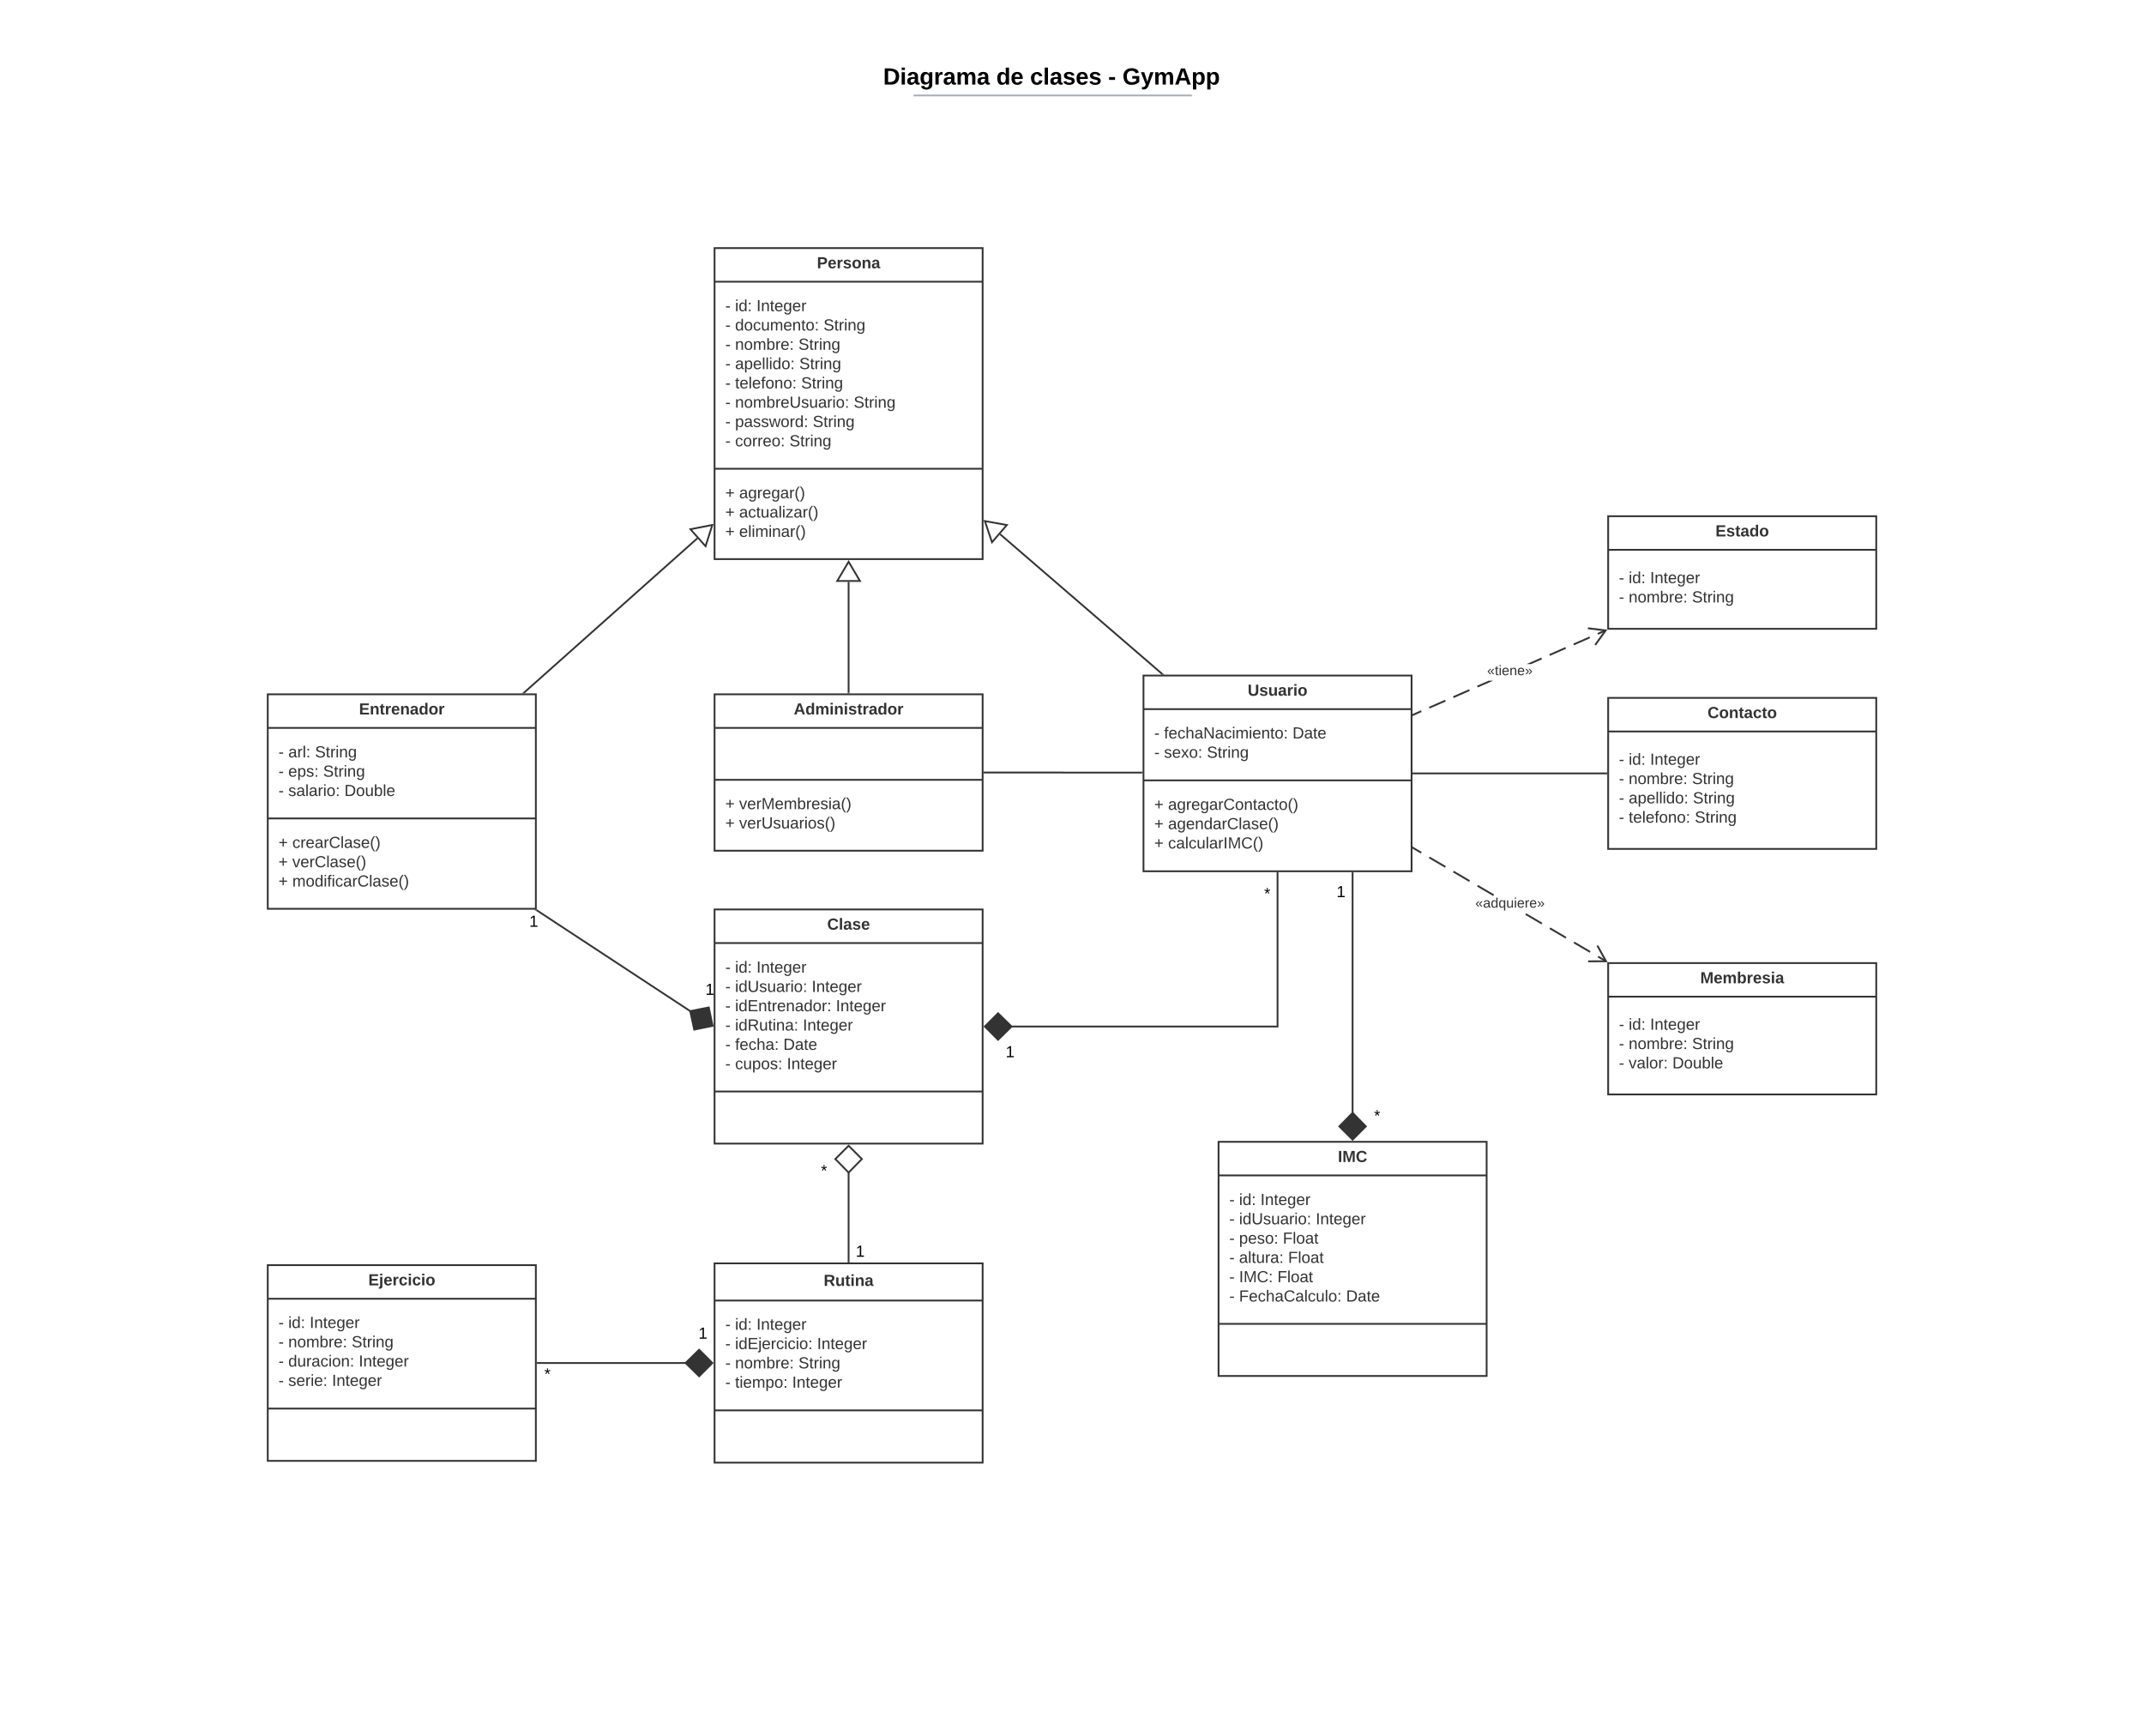 <svg xmlns="http://www.w3.org/2000/svg" xmlns:xlink="http://www.w3.org/1999/xlink" xmlns:lucid="lucid" width="2399.27" height="1942"><g transform="translate(0 0)" lucid:page-tab-id="HWEp-vi-RSFO"><path d="M0 0h2399.27v1942H0z" fill="#fff"/><path d="M746.9 75a8 8 0 0 1 8-8h836.76a8 8 0 0 1 8 8v25.16a8 8 0 0 1-8 8H754.9a8 8 0 0 1-8-8z" stroke="#000" stroke-opacity="0" stroke-width="2" fill="#fff" fill-opacity="0"/><use xlink:href="#a" transform="matrix(1,0,0,1,750.907,71) translate(237.411 23.658)"/><use xlink:href="#b" transform="matrix(1,0,0,1,750.907,71) translate(364.006 23.658)"/><use xlink:href="#c" transform="matrix(1,0,0,1,750.907,71) translate(401.809 23.658)"/><use xlink:href="#d" transform="matrix(1,0,0,1,750.907,71) translate(489.217 23.658)"/><use xlink:href="#e" transform="matrix(1,0,0,1,750.907,71) translate(505.169 23.658)"/><path d="M1023.4 106.8h309.35M1023.4 106.8h-1M1332.73 106.8h1.02" stroke="#a9afb8" stroke-width="2" fill="none"/><path d="M746.9 116.16a8 8 0 0 1 8-8h837.7a8 8 0 0 1 8 8V119a8 8 0 0 1-8 8H754.9a8 8 0 0 1-8-8z" stroke="#000" stroke-opacity="0" stroke-width="2" fill="#fff" fill-opacity="0"/><path d="M799.64 277.6h300v348h-300z" stroke="#333" stroke-width="2" fill="#fff"/><path d="M799.64 315.2h300m-300 209.3h300" stroke="#333" stroke-width="2" fill="none"/><use xlink:href="#f" transform="matrix(1,0,0,1,807.636,285.599) translate(106.55 14.6)"/><use xlink:href="#g" transform="matrix(1,0,0,1,811.636,323.199) translate(0 25)"/><use xlink:href="#h" transform="matrix(1,0,0,1,811.636,323.199) translate(10.95 25)"/><use xlink:href="#i" transform="matrix(1,0,0,1,811.636,323.199) translate(34.9 25)"/><use xlink:href="#g" transform="matrix(1,0,0,1,811.636,323.199) translate(0 46.6)"/><use xlink:href="#j" transform="matrix(1,0,0,1,811.636,323.199) translate(10.95 46.6)"/><use xlink:href="#k" transform="matrix(1,0,0,1,811.636,323.199) translate(109.9 46.6)"/><use xlink:href="#g" transform="matrix(1,0,0,1,811.636,323.199) translate(0 68.2)"/><use xlink:href="#l" transform="matrix(1,0,0,1,811.636,323.199) translate(10.95 68.2)"/><use xlink:href="#k" transform="matrix(1,0,0,1,811.636,323.199) translate(81.85 68.2)"/><use xlink:href="#g" transform="matrix(1,0,0,1,811.636,323.199) translate(0 89.8)"/><use xlink:href="#m" transform="matrix(1,0,0,1,811.636,323.199) translate(10.95 89.8)"/><use xlink:href="#k" transform="matrix(1,0,0,1,811.636,323.199) translate(82.8 89.8)"/><use xlink:href="#g" transform="matrix(1,0,0,1,811.636,323.199) translate(0 111.4)"/><use xlink:href="#n" transform="matrix(1,0,0,1,811.636,323.199) translate(10.95 111.4)"/><use xlink:href="#k" transform="matrix(1,0,0,1,811.636,323.199) translate(84.9 111.4)"/><use xlink:href="#g" transform="matrix(1,0,0,1,811.636,323.199) translate(0 133)"/><use xlink:href="#o" transform="matrix(1,0,0,1,811.636,323.199) translate(10.95 133)"/><use xlink:href="#k" transform="matrix(1,0,0,1,811.636,323.199) translate(143.7 133)"/><use xlink:href="#g" transform="matrix(1,0,0,1,811.636,323.199) translate(0 154.6)"/><use xlink:href="#p" transform="matrix(1,0,0,1,811.636,323.199) translate(10.95 154.6)"/><use xlink:href="#k" transform="matrix(1,0,0,1,811.636,323.199) translate(97.85 154.6)"/><use xlink:href="#g" transform="matrix(1,0,0,1,811.636,323.199) translate(0 176.2)"/><use xlink:href="#q" transform="matrix(1,0,0,1,811.636,323.199) translate(10.95 176.2)"/><use xlink:href="#r" transform="matrix(1,0,0,1,811.636,323.199) translate(71.85 176.2)"/><use xlink:href="#s" transform="matrix(1,0,0,1,811.636,532.499) translate(0 25)"/><use xlink:href="#t" transform="matrix(1,0,0,1,811.636,532.499) translate(15.5 25)"/><use xlink:href="#s" transform="matrix(1,0,0,1,811.636,532.499) translate(0 46.6)"/><use xlink:href="#u" transform="matrix(1,0,0,1,811.636,532.499) translate(15.5 46.6)"/><use xlink:href="#s" transform="matrix(1,0,0,1,811.636,532.499) translate(0 68.2)"/><use xlink:href="#v" transform="matrix(1,0,0,1,811.636,532.499) translate(15.5 68.2)"/><path d="M1279.64 755.87h300v219h-300z" stroke="#333" stroke-width="2" fill="#fff"/><path d="M1279.64 793.47h300m-300 79.7h300" stroke="#333" stroke-width="2" fill="none"/><use xlink:href="#w" transform="matrix(1,0,0,1,1287.636,763.872) translate(108.575 14.6)"/><use xlink:href="#g" transform="matrix(1,0,0,1,1291.636,801.472) translate(0 24.8)"/><use xlink:href="#x" transform="matrix(1,0,0,1,1291.636,801.472) translate(10.95 24.8)"/><use xlink:href="#y" transform="matrix(1,0,0,1,1291.636,801.472) translate(154.75 24.8)"/><use xlink:href="#g" transform="matrix(1,0,0,1,1291.636,801.472) translate(0 46.4)"/><use xlink:href="#z" transform="matrix(1,0,0,1,1291.636,801.472) translate(10.95 46.4)"/><use xlink:href="#r" transform="matrix(1,0,0,1,1291.636,801.472) translate(58.95 46.4)"/><use xlink:href="#s" transform="matrix(1,0,0,1,1291.636,881.172) translate(0 25)"/><use xlink:href="#A" transform="matrix(1,0,0,1,1291.636,881.172) translate(15.5 25)"/><use xlink:href="#s" transform="matrix(1,0,0,1,1291.636,881.172) translate(0 46.6)"/><use xlink:href="#B" transform="matrix(1,0,0,1,1291.636,881.172) translate(15.5 46.6)"/><use xlink:href="#s" transform="matrix(1,0,0,1,1291.636,881.172) translate(0 68.2)"/><use xlink:href="#C" transform="matrix(1,0,0,1,1291.636,881.172) translate(15.5 68.2)"/><path d="M299.64 776.87h300v240h-300z" stroke="#333" stroke-width="2" fill="#fff"/><path d="M299.64 814.47h300m-300 101.3h300" stroke="#333" stroke-width="2" fill="none"/><use xlink:href="#D" transform="matrix(1,0,0,1,307.636,784.865) translate(94.125 14.6)"/><use xlink:href="#g" transform="matrix(1,0,0,1,311.636,822.465) translate(0 25)"/><use xlink:href="#E" transform="matrix(1,0,0,1,311.636,822.465) translate(10.95 25)"/><use xlink:href="#k" transform="matrix(1,0,0,1,311.636,822.465) translate(40.85 25)"/><use xlink:href="#g" transform="matrix(1,0,0,1,311.636,822.465) translate(0 46.6)"/><use xlink:href="#F" transform="matrix(1,0,0,1,311.636,822.465) translate(10.95 46.6)"/><use xlink:href="#k" transform="matrix(1,0,0,1,311.636,822.465) translate(49.95 46.6)"/><use xlink:href="#g" transform="matrix(1,0,0,1,311.636,822.465) translate(0 68.2)"/><use xlink:href="#G" transform="matrix(1,0,0,1,311.636,822.465) translate(10.95 68.2)"/><use xlink:href="#H" transform="matrix(1,0,0,1,311.636,822.465) translate(73.8 68.2)"/><use xlink:href="#s" transform="matrix(1,0,0,1,311.636,923.765) translate(0 25)"/><use xlink:href="#I" transform="matrix(1,0,0,1,311.636,923.765) translate(15.5 25)"/><use xlink:href="#s" transform="matrix(1,0,0,1,311.636,923.765) translate(0 46.6)"/><use xlink:href="#J" transform="matrix(1,0,0,1,311.636,923.765) translate(15.5 46.6)"/><use xlink:href="#s" transform="matrix(1,0,0,1,311.636,923.765) translate(0 68.2)"/><use xlink:href="#K" transform="matrix(1,0,0,1,311.636,923.765) translate(15.5 68.2)"/><path d="M799.64 776.87h300v175h-300z" stroke="#333" stroke-width="2" fill="#fff"/><path d="M799.64 814.47h300m-300 58.1h300" stroke="#333" stroke-width="2" fill="none"/><use xlink:href="#L" transform="matrix(1,0,0,1,807.636,784.865) translate(80.65 14.6)"/><use xlink:href="#s" transform="matrix(1,0,0,1,811.636,880.565) translate(0 24.8)"/><use xlink:href="#M" transform="matrix(1,0,0,1,811.636,880.565) translate(15.5 24.8)"/><use xlink:href="#s" transform="matrix(1,0,0,1,811.636,880.565) translate(0 46.4)"/><use xlink:href="#N" transform="matrix(1,0,0,1,811.636,880.565) translate(15.5 46.4)"/><path d="M949.64 651.08v123.8" stroke="#333" stroke-width="2" fill="none"/><path d="M949.64 628.56l12.72 21.52H936.9z" stroke="#333" stroke-width="2" fill="#fff"/><path d="M950.64 775.87h-2v-1.03h2z" stroke="#333" stroke-width=".05" fill="#333"/><path d="M1119.18 597.75l181.5 156.47" stroke="#333" stroke-width="2" fill="none"/><path d="M1102.12 583.05l24.6 4.4-16.6 19.3z" stroke="#333" stroke-width="2" fill="#fff"/><path d="M1302.98 754.87h-2.88l1.23-1.43z" stroke="#333" stroke-width=".05" fill="#333"/><path d="M780.35 602.35L586.25 775.2" stroke="#333" stroke-width="2" fill="none"/><path d="M797.17 587.38l-7.6 23.8-16.93-19z" stroke="#333" stroke-width="2" fill="#fff"/><path d="M586.88 775.87H584l1.6-1.43z" stroke="#333" stroke-width=".05" fill="#333"/><path d="M1101.64 864.37h87.95a.04.04 0 0 1 .04.04.04.04 0 0 0 .04.05h87.96" stroke="#333" stroke-width="2" fill="none"/><path d="M1101.66 865.37h-1.02v-2h1.02zM1278.64 865.45h-1.03v-2h1.04z" stroke="#333" stroke-width=".05" fill="#333"/><path d="M1799.64 577.6h300v126h-300z" stroke="#333" stroke-width="2" fill="#fff"/><path d="M1799.64 615.2h300" stroke="#333" stroke-width="2" fill="none"/><use xlink:href="#O" transform="matrix(1,0,0,1,1807.636,585.599) translate(112.075 14.6)"/><use xlink:href="#g" transform="matrix(1,0,0,1,1811.636,623.199) translate(0 29.3)"/><use xlink:href="#h" transform="matrix(1,0,0,1,1811.636,623.199) translate(10.95 29.3)"/><use xlink:href="#i" transform="matrix(1,0,0,1,1811.636,623.199) translate(34.9 29.3)"/><use xlink:href="#g" transform="matrix(1,0,0,1,1811.636,623.199) translate(0 50.9)"/><use xlink:href="#l" transform="matrix(1,0,0,1,1811.636,623.199) translate(10.95 50.9)"/><use xlink:href="#r" transform="matrix(1,0,0,1,1811.636,623.199) translate(81.85 50.9)"/><path d="M1799.64 1077.6h300v147h-300z" stroke="#333" stroke-width="2" fill="#fff"/><path d="M1799.64 1115.2h300" stroke="#333" stroke-width="2" fill="none"/><g><use xlink:href="#P" transform="matrix(1,0,0,1,1807.636,1085.599) translate(95.05 14.6)"/></g><g><use xlink:href="#g" transform="matrix(1,0,0,1,1811.636,1123.199) translate(0 29)"/><use xlink:href="#h" transform="matrix(1,0,0,1,1811.636,1123.199) translate(10.95 29)"/><use xlink:href="#i" transform="matrix(1,0,0,1,1811.636,1123.199) translate(34.9 29)"/><use xlink:href="#g" transform="matrix(1,0,0,1,1811.636,1123.199) translate(0 50.6)"/><use xlink:href="#l" transform="matrix(1,0,0,1,1811.636,1123.199) translate(10.95 50.6)"/><use xlink:href="#k" transform="matrix(1,0,0,1,1811.636,1123.199) translate(81.85 50.6)"/><use xlink:href="#g" transform="matrix(1,0,0,1,1811.636,1123.199) translate(0 72.2)"/><use xlink:href="#Q" transform="matrix(1,0,0,1,1811.636,1123.199) translate(10.95 72.2)"/><use xlink:href="#H" transform="matrix(1,0,0,1,1811.636,1123.199) translate(59.85 72.2)"/></g><path d="M1590.93 796.68l-8.98 3.94-.8-1.84 8.98-3.93zm26.93-11.8l-17.96 7.87-.8-1.83 17.95-7.86zm26.92-11.8l-17.95 7.88-.8-1.84 17.95-7.86zm8.98-3.92l-.8-1.83 12.88-5.65h4.98zm71.8-31.46l-12.13 5.32h-4.98l16.3-7.15zm26.93-11.8l-17.96 7.87-.8-1.83 17.95-7.87zm26.92-11.8l-17.95 7.87-.8-1.83 17.95-7.86zm17.95-7.86l-8.97 3.94-.8-1.84 8.97-3.93z" stroke="#333" stroke-width=".05" fill="#333"/><path d="M1581.98 800.6l-1.34.6V799l.53-.23z" fill="#333"/><path d="M1582 800.62l-1.4.6V799l.6-.26zm-1.34-1.6v2.13l1.28-.56-.78-1.8zM1798.64 704.6l-12.67 17.6-1.63-1.16 10.7-14.86-18.18-2.22.24-1.98z" stroke="#333" stroke-width=".05" fill="#333"/><g><use xlink:href="#R" transform="matrix(1,0,0,1,1664.163,743.017) translate(0 12.444)"/></g><path d="M1797.9 1074.82l-1 1.72-9-5.28 1.02-1.73zm-17.98-10.57l-1 1.72-18-10.57 1-1.72zm-27-15.86l-1 1.72-18-10.57 1.02-1.73zm-26.98-15.86l-1 1.72-18-10.57 1-1.73zm-53.97-31.7l-1.02 1.72-18-10.57 1.02-1.74zm-27-15.86l-1 1.72-18-10.57 1.02-1.72zM1618 969.12l-1.02 1.73-18-10.57 1.02-1.72zm-27-15.85l-1 1.73-9-5.3 1-1.7z" stroke="#333" stroke-width=".05" fill="#333"/><path d="M1582.03 948l-1.02 1.72-.36-.22v-2.32z" fill="#333"/><path d="M1582.06 948l-1.04 1.76-.4-.24v-2.38zm-1.4 1.5l.34.2 1-1.7-1.34-.77zM1798.97 1076.6l-21.7.06v-2l18.3-.05-8.85-16 1.75-.98z" stroke="#333" stroke-width=".05" fill="#333"/><g><use xlink:href="#S" transform="matrix(1,0,0,1,1650.958,1003.137) translate(0 12.444)"/></g><path d="M799.64 1017.6h300v262h-300z" stroke="#333" stroke-width="2" fill="#fff"/><path d="M799.64 1055.2h300m-300 166.1h300" stroke="#333" stroke-width="2" fill="none"/><g><use xlink:href="#T" transform="matrix(1,0,0,1,807.636,1025.599) translate(118.025 14.6)"/></g><g><use xlink:href="#g" transform="matrix(1,0,0,1,811.636,1063.199) translate(0 25.1)"/><use xlink:href="#h" transform="matrix(1,0,0,1,811.636,1063.199) translate(10.95 25.1)"/><use xlink:href="#i" transform="matrix(1,0,0,1,811.636,1063.199) translate(34.9 25.1)"/><use xlink:href="#g" transform="matrix(1,0,0,1,811.636,1063.199) translate(0 46.7)"/><use xlink:href="#U" transform="matrix(1,0,0,1,811.636,1063.199) translate(10.95 46.7)"/><use xlink:href="#i" transform="matrix(1,0,0,1,811.636,1063.199) translate(96.75 46.7)"/><use xlink:href="#g" transform="matrix(1,0,0,1,811.636,1063.199) translate(0 68.3)"/><use xlink:href="#V" transform="matrix(1,0,0,1,811.636,1063.199) translate(10.95 68.3)"/><use xlink:href="#i" transform="matrix(1,0,0,1,811.636,1063.199) translate(123.8 68.3)"/><use xlink:href="#g" transform="matrix(1,0,0,1,811.636,1063.199) translate(0 89.9)"/><use xlink:href="#W" transform="matrix(1,0,0,1,811.636,1063.199) translate(10.95 89.9)"/><use xlink:href="#i" transform="matrix(1,0,0,1,811.636,1063.199) translate(86.8 89.9)"/><use xlink:href="#g" transform="matrix(1,0,0,1,811.636,1063.199) translate(0 111.5)"/><use xlink:href="#X" transform="matrix(1,0,0,1,811.636,1063.199) translate(10.95 111.5)"/><use xlink:href="#y" transform="matrix(1,0,0,1,811.636,1063.199) translate(64.95 111.5)"/><use xlink:href="#g" transform="matrix(1,0,0,1,811.636,1063.199) translate(0 133.1)"/><use xlink:href="#Y" transform="matrix(1,0,0,1,811.636,1063.199) translate(10.95 133.1)"/><use xlink:href="#Z" transform="matrix(1,0,0,1,811.636,1063.199) translate(68.95 133.1)"/></g><path d="M299.64 1415.6h300v219h-300z" stroke="#333" stroke-width="2" fill="#fff"/><path d="M299.64 1453.2h300m-300 122.9h300" stroke="#333" stroke-width="2" fill="none"/><g><use xlink:href="#aa" transform="matrix(1,0,0,1,307.636,1423.599) translate(104.525 14.6)"/></g><g><use xlink:href="#g" transform="matrix(1,0,0,1,311.636,1461.199) translate(0 24.7)"/><use xlink:href="#h" transform="matrix(1,0,0,1,311.636,1461.199) translate(10.95 24.7)"/><use xlink:href="#i" transform="matrix(1,0,0,1,311.636,1461.199) translate(34.9 24.7)"/><use xlink:href="#g" transform="matrix(1,0,0,1,311.636,1461.199) translate(0 46.3)"/><use xlink:href="#l" transform="matrix(1,0,0,1,311.636,1461.199) translate(10.95 46.3)"/><use xlink:href="#k" transform="matrix(1,0,0,1,311.636,1461.199) translate(81.85 46.3)"/><use xlink:href="#g" transform="matrix(1,0,0,1,311.636,1461.199) translate(0 67.9)"/><use xlink:href="#ab" transform="matrix(1,0,0,1,311.636,1461.199) translate(10.95 67.9)"/><use xlink:href="#i" transform="matrix(1,0,0,1,311.636,1461.199) translate(89.85 67.9)"/><use xlink:href="#g" transform="matrix(1,0,0,1,311.636,1461.199) translate(0 89.5)"/><use xlink:href="#ac" transform="matrix(1,0,0,1,311.636,1461.199) translate(10.95 89.5)"/><use xlink:href="#Z" transform="matrix(1,0,0,1,311.636,1461.199) translate(59.85 89.5)"/></g><path d="M799.64 1413.6h300v223h-300z" stroke="#333" stroke-width="2" fill="#fff"/><path d="M799.64 1455.2h300m-300 122.9h300" stroke="#333" stroke-width="2" fill="none"/><g><use xlink:href="#ad" transform="matrix(1,0,0,1,807.636,1421.599) translate(114.1 17.267)"/></g><g><use xlink:href="#g" transform="matrix(1,0,0,1,811.636,1463.199) translate(0 24.7)"/><use xlink:href="#h" transform="matrix(1,0,0,1,811.636,1463.199) translate(10.95 24.7)"/><use xlink:href="#i" transform="matrix(1,0,0,1,811.636,1463.199) translate(34.9 24.7)"/><use xlink:href="#g" transform="matrix(1,0,0,1,811.636,1463.199) translate(0 46.3)"/><use xlink:href="#ae" transform="matrix(1,0,0,1,811.636,1463.199) translate(10.95 46.3)"/><use xlink:href="#i" transform="matrix(1,0,0,1,811.636,1463.199) translate(102.7 46.3)"/><use xlink:href="#g" transform="matrix(1,0,0,1,811.636,1463.199) translate(0 67.9)"/><use xlink:href="#l" transform="matrix(1,0,0,1,811.636,1463.199) translate(10.95 67.9)"/><use xlink:href="#k" transform="matrix(1,0,0,1,811.636,1463.199) translate(81.85 67.9)"/><use xlink:href="#g" transform="matrix(1,0,0,1,811.636,1463.199) translate(0 89.5)"/><use xlink:href="#af" transform="matrix(1,0,0,1,811.636,1463.199) translate(10.95 89.5)"/><use xlink:href="#Z" transform="matrix(1,0,0,1,811.636,1463.199) translate(74.85 89.5)"/></g><path d="M1799.64 780.87h300v169h-300z" stroke="#333" stroke-width="2" fill="#fff"/><path d="M1799.64 818.47h300" stroke="#333" stroke-width="2" fill="none"/><g><use xlink:href="#ag" transform="matrix(1,0,0,1,1807.636,788.872) translate(103.15 14.6)"/></g><g><use xlink:href="#g" transform="matrix(1,0,0,1,1811.636,826.472) translate(0 29.2)"/><use xlink:href="#h" transform="matrix(1,0,0,1,1811.636,826.472) translate(10.95 29.2)"/><use xlink:href="#i" transform="matrix(1,0,0,1,1811.636,826.472) translate(34.9 29.2)"/><use xlink:href="#g" transform="matrix(1,0,0,1,1811.636,826.472) translate(0 50.8)"/><use xlink:href="#l" transform="matrix(1,0,0,1,1811.636,826.472) translate(10.95 50.8)"/><use xlink:href="#k" transform="matrix(1,0,0,1,1811.636,826.472) translate(81.85 50.8)"/><use xlink:href="#g" transform="matrix(1,0,0,1,1811.636,826.472) translate(0 72.4)"/><use xlink:href="#m" transform="matrix(1,0,0,1,1811.636,826.472) translate(10.95 72.4)"/><use xlink:href="#k" transform="matrix(1,0,0,1,1811.636,826.472) translate(82.8 72.4)"/><use xlink:href="#g" transform="matrix(1,0,0,1,1811.636,826.472) translate(0 94)"/><use xlink:href="#n" transform="matrix(1,0,0,1,1811.636,826.472) translate(10.95 94)"/><use xlink:href="#r" transform="matrix(1,0,0,1,1811.636,826.472) translate(84.9 94)"/></g><path d="M1131.4 1148.6h298.24V976.87" stroke="#333" stroke-width="2" fill="none"/><path d="M1102.05 1148.6l14.85-14.85 15.15 14.85-15.15 14.85z" stroke="#333" stroke-width="2" fill="#333"/><path d="M1430.64 976.9h-2v-1.03h2z" stroke="#333" stroke-width=".05" fill="#333"/><g><use xlink:href="#ah" transform="matrix(1,0,0,1,1125.369,1168.599) translate(0 14.4)"/></g><g><use xlink:href="#ai" transform="matrix(1,0,0,1,1414.636,991.566) translate(0 14.4)"/></g><path d="M767.9 1525.1H601.63" stroke="#333" stroke-width="2" fill="none"/><path d="M797.22 1525.1l-14.85 14.85-15.15-14.85 15.15-14.85z" stroke="#333" stroke-width="2" fill="#333"/><path d="M601.66 1526.1h-1.02v-2h1.02z" stroke="#333" stroke-width=".05" fill="#333"/><g><use xlink:href="#ah" transform="matrix(1,0,0,1,781.636,1483.499) translate(0 14.4)"/></g><g><use xlink:href="#ai" transform="matrix(1,0,0,1,609.136,1529.099) translate(0 14.4)"/></g><path d="M949.64 1311.35v100.25" stroke="#333" stroke-width="2" fill="none"/><path d="M949.64 1282l14.84 14.86-14.84 15.15-14.85-15.14z" stroke="#333" stroke-width="2" fill="#fff"/><path d="M950.64 1412.6h-2v-1.03h2z" stroke="#333" stroke-width=".05" fill="#333"/><g><use xlink:href="#ai" transform="matrix(1,0,0,1,918.636,1301.606) translate(0 14.4)"/></g><g><use xlink:href="#ah" transform="matrix(1,0,0,1,957.636,1391.799) translate(0 14.4)"/></g><path d="M1581.64 865.37h216" stroke="#333" stroke-width="2" fill="none"/><path d="M1581.66 866.37h-1.02v-2h1.02zM1798.64 866.37h-1.03v-2h1.04z" stroke="#333" stroke-width=".05" fill="#333"/><path d="M600.47 1018.4l172.47 113.32" stroke="#333" stroke-width="2" fill="none"/><path d="M601.04 1017.6l-1.1 1.66-2.13-1.4h2.84v-.53z" stroke="#333" stroke-width=".05" fill="#333"/><path d="M797.45 1147.82l-20.56 4.26-4.52-20.73 20.82-4.1z" stroke="#333" stroke-width="2" fill="#333"/><g><use xlink:href="#ah" transform="matrix(1,0,0,1,592.277,1022.603) translate(0 14.4)"/></g><g><use xlink:href="#ah" transform="matrix(1,0,0,1,789.425,1098.817) translate(0 14.4)"/></g><path d="M1363.64 1277.6h300v262h-300z" stroke="#333" stroke-width="2" fill="#fff"/><path d="M1363.64 1315.2h300m-300 166.1h300" stroke="#333" stroke-width="2" fill="none"/><g><use xlink:href="#aj" transform="matrix(1,0,0,1,1371.636,1285.599) translate(125.55 14.6)"/></g><g><use xlink:href="#g" transform="matrix(1,0,0,1,1375.636,1323.199) translate(0 25.1)"/><use xlink:href="#h" transform="matrix(1,0,0,1,1375.636,1323.199) translate(10.95 25.1)"/><use xlink:href="#i" transform="matrix(1,0,0,1,1375.636,1323.199) translate(34.9 25.1)"/><use xlink:href="#g" transform="matrix(1,0,0,1,1375.636,1323.199) translate(0 46.7)"/><use xlink:href="#U" transform="matrix(1,0,0,1,1375.636,1323.199) translate(10.95 46.7)"/><use xlink:href="#i" transform="matrix(1,0,0,1,1375.636,1323.199) translate(96.75 46.7)"/><use xlink:href="#g" transform="matrix(1,0,0,1,1375.636,1323.199) translate(0 68.3)"/><use xlink:href="#ak" transform="matrix(1,0,0,1,1375.636,1323.199) translate(10.95 68.3)"/><use xlink:href="#al" transform="matrix(1,0,0,1,1375.636,1323.199) translate(59.95 68.3)"/><use xlink:href="#g" transform="matrix(1,0,0,1,1375.636,1323.199) translate(0 89.9)"/><use xlink:href="#am" transform="matrix(1,0,0,1,1375.636,1323.199) translate(10.95 89.9)"/><use xlink:href="#al" transform="matrix(1,0,0,1,1375.636,1323.199) translate(65.85 89.9)"/><use xlink:href="#g" transform="matrix(1,0,0,1,1375.636,1323.199) translate(0 111.5)"/><use xlink:href="#an" transform="matrix(1,0,0,1,1375.636,1323.199) translate(10.95 111.5)"/><use xlink:href="#al" transform="matrix(1,0,0,1,1375.636,1323.199) translate(53.85 111.5)"/><use xlink:href="#g" transform="matrix(1,0,0,1,1375.636,1323.199) translate(0 133.1)"/><use xlink:href="#ao" transform="matrix(1,0,0,1,1375.636,1323.199) translate(10.95 133.1)"/><use xlink:href="#ap" transform="matrix(1,0,0,1,1375.636,1323.199) translate(130.75 133.1)"/></g><path d="M1513.64 976.87v268.98" stroke="#333" stroke-width="2" fill="none"/><path d="M1514.64 976.9h-2v-1.03h2z" stroke="#333" stroke-width=".05" fill="#333"/><path d="M1513.64 1275.18l-14.85-14.84 14.84-15.16 14.84 15.16z" stroke="#333" stroke-width="2" fill="#333"/><g><use xlink:href="#ah" transform="matrix(1,0,0,1,1495.636,989.466) translate(0 14.4)"/></g><g><use xlink:href="#ai" transform="matrix(1,0,0,1,1537.636,1240.132) translate(0 14.4)"/></g><defs><path d="M24-248c120-7 223 5 221 122C244-46 201 0 124 0H24v-248zM76-40c74 7 117-18 117-86 0-67-45-88-117-82v168" id="aq"/><path d="M25-224v-37h50v37H25zM25 0v-190h50V0H25" id="ar"/><path d="M133-34C117-15 103 5 69 4 32 3 11-16 11-54c-1-60 55-63 116-61 1-26-3-47-28-47-18 1-26 9-28 27l-52-2c7-38 36-58 82-57s74 22 75 68l1 82c-1 14 12 18 25 15v27c-30 8-71 5-69-32zm-48 3c29 0 43-24 42-57-32 0-66-3-65 30 0 17 8 27 23 27" id="as"/><path d="M195-6C206 82 75 100 31 46c-4-6-6-13-8-21l49-6c3 16 16 24 34 25 40 0 42-37 40-79-11 22-30 35-61 35-53 0-70-43-70-97 0-56 18-96 73-97 30 0 46 14 59 34l2-30h47zm-90-29c32 0 41-27 41-63 0-35-9-62-40-62-32 0-39 29-40 63 0 36 9 62 39 62" id="at"/><path d="M135-150c-39-12-60 13-60 57V0H25l-1-190h47c2 13-1 29 3 40 6-28 27-53 61-41v41" id="au"/><path d="M220-157c-53 9-28 100-34 157h-49v-107c1-27-5-49-29-50C55-147 81-57 75 0H25l-1-190h47c2 12-1 28 3 38 10-53 101-56 108 0 13-22 24-43 59-42 82 1 51 116 57 194h-49v-107c-1-25-5-48-29-50" id="av"/><g id="a"><use transform="matrix(0.073,0,0,0.073,0,0)" xlink:href="#aq"/><use transform="matrix(0.073,0,0,0.073,18.865,0)" xlink:href="#ar"/><use transform="matrix(0.073,0,0,0.073,26.149,0)" xlink:href="#as"/><use transform="matrix(0.073,0,0,0.073,40.717,0)" xlink:href="#at"/><use transform="matrix(0.073,0,0,0.073,56.669,0)" xlink:href="#au"/><use transform="matrix(0.073,0,0,0.073,66.867,0)" xlink:href="#as"/><use transform="matrix(0.073,0,0,0.073,81.435,0)" xlink:href="#av"/><use transform="matrix(0.073,0,0,0.073,104.743,0)" xlink:href="#as"/></g><path d="M88-194c31-1 46 15 58 34l-1-101h50l1 261h-48c-2-10 0-23-3-31C134-8 116 4 84 4 32 4 16-41 15-95c0-56 19-97 73-99zm17 164c33 0 40-30 41-66 1-37-9-64-41-64s-38 30-39 65c0 43 13 65 39 65" id="aw"/><path d="M185-48c-13 30-37 53-82 52C43 2 14-33 14-96s30-98 90-98c62 0 83 45 84 108H66c0 31 8 55 39 56 18 0 30-7 34-22zm-45-69c5-46-57-63-70-21-2 6-4 13-4 21h74" id="ax"/><g id="b"><use transform="matrix(0.073,0,0,0.073,0,0)" xlink:href="#aw"/><use transform="matrix(0.073,0,0,0.073,15.952,0)" xlink:href="#ax"/></g><path d="M190-63c-7 42-38 67-86 67-59 0-84-38-90-98-12-110 154-137 174-36l-49 2c-2-19-15-32-35-32-30 0-35 28-38 64-6 74 65 87 74 30" id="ay"/><path d="M25 0v-261h50V0H25" id="az"/><path d="M137-138c1-29-70-34-71-4 15 46 118 7 119 86 1 83-164 76-172 9l43-7c4 19 20 25 44 25 33 8 57-30 24-41C81-84 22-81 20-136c-2-80 154-74 161-7" id="aA"/><g id="c"><use transform="matrix(0.073,0,0,0.073,0,0)" xlink:href="#ay"/><use transform="matrix(0.073,0,0,0.073,14.568,0)" xlink:href="#az"/><use transform="matrix(0.073,0,0,0.073,21.852,0)" xlink:href="#as"/><use transform="matrix(0.073,0,0,0.073,36.42,0)" xlink:href="#aA"/><use transform="matrix(0.073,0,0,0.073,50.988,0)" xlink:href="#ax"/><use transform="matrix(0.073,0,0,0.073,65.556,0)" xlink:href="#aA"/></g><path d="M14-72v-43h91v43H14" id="aB"/><use transform="matrix(0.073,0,0,0.073,0,0)" xlink:href="#aB" id="d"/><path d="M67-125c0 54 23 88 75 88 28 0 53-7 68-21v-34h-60v-39h108v91C232-14 192 4 140 4 58 4 20-42 15-125 8-236 126-280 215-234c19 10 29 26 37 47l-47 15c-11-23-29-39-63-39-53 1-75 33-75 86" id="aC"/><path d="M123 10C108 53 80 86 19 72V37c35 8 53-11 59-39L3-190h52l48 148c12-52 28-100 44-148h51" id="aD"/><path d="M199 0l-22-63H83L61 0H9l90-248h61L250 0h-51zm-33-102l-36-108c-10 38-24 72-36 108h72" id="aE"/><path d="M135-194c53 0 70 44 70 98 0 56-19 98-73 100-31 1-45-17-59-34 3 33 2 69 2 105H25l-1-265h48c2 10 0 23 3 31 11-24 29-35 60-35zM114-30c33 0 39-31 40-66 0-38-9-64-40-64-56 0-55 130 0 130" id="aF"/><g id="e"><use transform="matrix(0.073,0,0,0.073,0,0)" xlink:href="#aC"/><use transform="matrix(0.073,0,0,0.073,20.395,0)" xlink:href="#aD"/><use transform="matrix(0.073,0,0,0.073,34.963,0)" xlink:href="#av"/><use transform="matrix(0.073,0,0,0.073,58.272,0)" xlink:href="#aE"/><use transform="matrix(0.073,0,0,0.073,77.137,0)" xlink:href="#aF"/><use transform="matrix(0.073,0,0,0.073,93.089,0)" xlink:href="#aF"/></g><path fill="#333" d="M24-248c93 1 206-16 204 79-1 75-69 88-152 82V0H24v-248zm52 121c47 0 100 7 100-41 0-47-54-39-100-39v80" id="aG"/><path fill="#333" d="M185-48c-13 30-37 53-82 52C43 2 14-33 14-96s30-98 90-98c62 0 83 45 84 108H66c0 31 8 55 39 56 18 0 30-7 34-22zm-45-69c5-46-57-63-70-21-2 6-4 13-4 21h74" id="aH"/><path fill="#333" d="M135-150c-39-12-60 13-60 57V0H25l-1-190h47c2 13-1 29 3 40 6-28 27-53 61-41v41" id="aI"/><path fill="#333" d="M137-138c1-29-70-34-71-4 15 46 118 7 119 86 1 83-164 76-172 9l43-7c4 19 20 25 44 25 33 8 57-30 24-41C81-84 22-81 20-136c-2-80 154-74 161-7" id="aJ"/><path fill="#333" d="M110-194c64 0 96 36 96 99 0 64-35 99-97 99-61 0-95-36-95-99 0-62 34-99 96-99zm-1 164c35 0 45-28 45-65 0-40-10-65-43-65-34 0-45 26-45 65 0 36 10 65 43 65" id="aK"/><path fill="#333" d="M135-194c87-1 58 113 63 194h-50c-7-57 23-157-34-157-59 0-34 97-39 157H25l-1-190h47c2 12-1 28 3 38 12-26 28-41 61-42" id="aL"/><path fill="#333" d="M133-34C117-15 103 5 69 4 32 3 11-16 11-54c-1-60 55-63 116-61 1-26-3-47-28-47-18 1-26 9-28 27l-52-2c7-38 36-58 82-57s74 22 75 68l1 82c-1 14 12 18 25 15v27c-30 8-71 5-69-32zm-48 3c29 0 43-24 42-57-32 0-66-3-65 30 0 17 8 27 23 27" id="aM"/><g id="f"><use transform="matrix(0.05,0,0,0.05,0,0)" xlink:href="#aG"/><use transform="matrix(0.05,0,0,0.05,12,0)" xlink:href="#aH"/><use transform="matrix(0.05,0,0,0.05,22,0)" xlink:href="#aI"/><use transform="matrix(0.05,0,0,0.05,29,0)" xlink:href="#aJ"/><use transform="matrix(0.05,0,0,0.05,39,0)" xlink:href="#aK"/><use transform="matrix(0.05,0,0,0.05,49.95,0)" xlink:href="#aL"/><use transform="matrix(0.05,0,0,0.05,60.9,0)" xlink:href="#aM"/></g><path fill="#333" d="M16-82v-28h88v28H16" id="aN"/><use transform="matrix(0.05,0,0,0.05,0,0)" xlink:href="#aN" id="g"/><path fill="#333" d="M24-231v-30h32v30H24zM24 0v-190h32V0H24" id="aO"/><path fill="#333" d="M85-194c31 0 48 13 60 33l-1-100h32l1 261h-30c-2-10 0-23-3-31C134-8 116 4 85 4 32 4 16-35 15-94c0-66 23-100 70-100zm9 24c-40 0-46 34-46 75 0 40 6 74 45 74 42 0 51-32 51-76 0-42-9-74-50-73" id="aP"/><path fill="#333" d="M33-154v-36h34v36H33zM33 0v-36h34V0H33" id="aQ"/><g id="h"><use transform="matrix(0.05,0,0,0.05,0,0)" xlink:href="#aO"/><use transform="matrix(0.05,0,0,0.05,3.95,0)" xlink:href="#aP"/><use transform="matrix(0.05,0,0,0.05,13.95,0)" xlink:href="#aQ"/></g><path fill="#333" d="M33 0v-248h34V0H33" id="aR"/><path fill="#333" d="M117-194c89-4 53 116 60 194h-32v-121c0-31-8-49-39-48C34-167 62-67 57 0H25l-1-190h30c1 10-1 24 2 32 11-22 29-35 61-36" id="aS"/><path fill="#333" d="M59-47c-2 24 18 29 38 22v24C64 9 27 4 27-40v-127H5v-23h24l9-43h21v43h35v23H59v120" id="aT"/><path fill="#333" d="M100-194c63 0 86 42 84 106H49c0 40 14 67 53 68 26 1 43-12 49-29l28 8c-11 28-37 45-77 45C44 4 14-33 15-96c1-61 26-98 85-98zm52 81c6-60-76-77-97-28-3 7-6 17-6 28h103" id="aU"/><path fill="#333" d="M177-190C167-65 218 103 67 71c-23-6-38-20-44-43l32-5c15 47 100 32 89-28v-30C133-14 115 1 83 1 29 1 15-40 15-95c0-56 16-97 71-98 29-1 48 16 59 35 1-10 0-23 2-32h30zM94-22c36 0 50-32 50-73 0-42-14-75-50-75-39 0-46 34-46 75s6 73 46 73" id="aV"/><path fill="#333" d="M114-163C36-179 61-72 57 0H25l-1-190h30c1 12-1 29 2 39 6-27 23-49 58-41v29" id="aW"/><g id="i"><use transform="matrix(0.05,0,0,0.05,0,0)" xlink:href="#aR"/><use transform="matrix(0.05,0,0,0.05,5,0)" xlink:href="#aS"/><use transform="matrix(0.05,0,0,0.05,15,0)" xlink:href="#aT"/><use transform="matrix(0.05,0,0,0.05,20,0)" xlink:href="#aU"/><use transform="matrix(0.05,0,0,0.05,30,0)" xlink:href="#aV"/><use transform="matrix(0.05,0,0,0.05,40,0)" xlink:href="#aU"/><use transform="matrix(0.05,0,0,0.05,50,0)" xlink:href="#aW"/></g><path fill="#333" d="M100-194c62-1 85 37 85 99 1 63-27 99-86 99S16-35 15-95c0-66 28-99 85-99zM99-20c44 1 53-31 53-75 0-43-8-75-51-75s-53 32-53 75 10 74 51 75" id="aX"/><path fill="#333" d="M96-169c-40 0-48 33-48 73s9 75 48 75c24 0 41-14 43-38l32 2c-6 37-31 61-74 61-59 0-76-41-82-99-10-93 101-131 147-64 4 7 5 14 7 22l-32 3c-4-21-16-35-41-35" id="aY"/><path fill="#333" d="M84 4C-5 8 30-112 23-190h32v120c0 31 7 50 39 49 72-2 45-101 50-169h31l1 190h-30c-1-10 1-25-2-33-11 22-28 36-60 37" id="aZ"/><path fill="#333" d="M210-169c-67 3-38 105-44 169h-31v-121c0-29-5-50-35-48C34-165 62-65 56 0H25l-1-190h30c1 10-1 24 2 32 10-44 99-50 107 0 11-21 27-35 58-36 85-2 47 119 55 194h-31v-121c0-29-5-49-35-48" id="ba"/><g id="j"><use transform="matrix(0.05,0,0,0.05,0,0)" xlink:href="#aP"/><use transform="matrix(0.05,0,0,0.05,10,0)" xlink:href="#aX"/><use transform="matrix(0.05,0,0,0.05,20,0)" xlink:href="#aY"/><use transform="matrix(0.05,0,0,0.05,29,0)" xlink:href="#aZ"/><use transform="matrix(0.05,0,0,0.05,39,0)" xlink:href="#ba"/><use transform="matrix(0.05,0,0,0.05,53.95,0)" xlink:href="#aU"/><use transform="matrix(0.05,0,0,0.05,63.95,0)" xlink:href="#aS"/><use transform="matrix(0.05,0,0,0.05,73.95,0)" xlink:href="#aT"/><use transform="matrix(0.05,0,0,0.05,78.95,0)" xlink:href="#aX"/><use transform="matrix(0.05,0,0,0.05,88.95,0)" xlink:href="#aQ"/></g><path fill="#333" d="M185-189c-5-48-123-54-124 2 14 75 158 14 163 119 3 78-121 87-175 55-17-10-28-26-33-46l33-7c5 56 141 63 141-1 0-78-155-14-162-118-5-82 145-84 179-34 5 7 8 16 11 25" id="bb"/><g id="k"><use transform="matrix(0.05,0,0,0.05,0,0)" xlink:href="#bb"/><use transform="matrix(0.05,0,0,0.05,12,0)" xlink:href="#aT"/><use transform="matrix(0.05,0,0,0.05,17,0)" xlink:href="#aW"/><use transform="matrix(0.05,0,0,0.05,22.95,0)" xlink:href="#aO"/><use transform="matrix(0.05,0,0,0.05,26.9,0)" xlink:href="#aS"/><use transform="matrix(0.05,0,0,0.05,36.9,0)" xlink:href="#aV"/></g><path fill="#333" d="M115-194c53 0 69 39 70 98 0 66-23 100-70 100C84 3 66-7 56-30L54 0H23l1-261h32v101c10-23 28-34 59-34zm-8 174c40 0 45-34 45-75 0-40-5-75-45-74-42 0-51 32-51 76 0 43 10 73 51 73" id="bc"/><g id="l"><use transform="matrix(0.05,0,0,0.05,0,0)" xlink:href="#aS"/><use transform="matrix(0.05,0,0,0.05,10,0)" xlink:href="#aX"/><use transform="matrix(0.05,0,0,0.05,20,0)" xlink:href="#ba"/><use transform="matrix(0.05,0,0,0.05,34.95,0)" xlink:href="#bc"/><use transform="matrix(0.05,0,0,0.05,44.95,0)" xlink:href="#aW"/><use transform="matrix(0.05,0,0,0.05,50.9,0)" xlink:href="#aU"/><use transform="matrix(0.05,0,0,0.05,60.9,0)" xlink:href="#aQ"/></g><path fill="#333" d="M141-36C126-15 110 5 73 4 37 3 15-17 15-53c-1-64 63-63 125-63 3-35-9-54-41-54-24 1-41 7-42 31l-33-3c5-37 33-52 76-52 45 0 72 20 72 64v82c-1 20 7 32 28 27v20c-31 9-61-2-59-35zM48-53c0 20 12 33 32 33 41-3 63-29 60-74-43 2-92-5-92 41" id="bd"/><path fill="#333" d="M115-194c55 1 70 41 70 98S169 2 115 4C84 4 66-9 55-30l1 105H24l-1-265h31l2 30c10-21 28-34 59-34zm-8 174c40 0 45-34 45-75s-6-73-45-74c-42 0-51 32-51 76 0 43 10 73 51 73" id="be"/><path fill="#333" d="M24 0v-261h32V0H24" id="bf"/><g id="m"><use transform="matrix(0.05,0,0,0.05,0,0)" xlink:href="#bd"/><use transform="matrix(0.05,0,0,0.05,10,0)" xlink:href="#be"/><use transform="matrix(0.05,0,0,0.05,20,0)" xlink:href="#aU"/><use transform="matrix(0.05,0,0,0.05,30,0)" xlink:href="#bf"/><use transform="matrix(0.05,0,0,0.05,33.95,0)" xlink:href="#bf"/><use transform="matrix(0.05,0,0,0.05,37.9,0)" xlink:href="#aO"/><use transform="matrix(0.05,0,0,0.05,41.85,0)" xlink:href="#aP"/><use transform="matrix(0.05,0,0,0.05,51.85,0)" xlink:href="#aX"/><use transform="matrix(0.05,0,0,0.05,61.85,0)" xlink:href="#aQ"/></g><path fill="#333" d="M101-234c-31-9-42 10-38 44h38v23H63V0H32v-167H5v-23h27c-7-52 17-82 69-68v24" id="bg"/><g id="n"><use transform="matrix(0.05,0,0,0.05,0,0)" xlink:href="#aT"/><use transform="matrix(0.05,0,0,0.05,5,0)" xlink:href="#aU"/><use transform="matrix(0.05,0,0,0.05,15,0)" xlink:href="#bf"/><use transform="matrix(0.05,0,0,0.05,18.95,0)" xlink:href="#aU"/><use transform="matrix(0.05,0,0,0.05,28.95,0)" xlink:href="#bg"/><use transform="matrix(0.05,0,0,0.05,33.95,0)" xlink:href="#aX"/><use transform="matrix(0.05,0,0,0.05,43.95,0)" xlink:href="#aS"/><use transform="matrix(0.05,0,0,0.05,53.95,0)" xlink:href="#aX"/><use transform="matrix(0.05,0,0,0.05,63.95,0)" xlink:href="#aQ"/></g><path fill="#333" d="M232-93c-1 65-40 97-104 97C67 4 28-28 28-90v-158h33c8 89-33 224 67 224 102 0 64-133 71-224h33v155" id="bh"/><path fill="#333" d="M135-143c-3-34-86-38-87 0 15 53 115 12 119 90S17 21 10-45l28-5c4 36 97 45 98 0-10-56-113-15-118-90-4-57 82-63 122-42 12 7 21 19 24 35" id="bi"/><g id="o"><use transform="matrix(0.05,0,0,0.05,0,0)" xlink:href="#aS"/><use transform="matrix(0.05,0,0,0.05,10,0)" xlink:href="#aX"/><use transform="matrix(0.05,0,0,0.05,20,0)" xlink:href="#ba"/><use transform="matrix(0.05,0,0,0.05,34.95,0)" xlink:href="#bc"/><use transform="matrix(0.05,0,0,0.05,44.95,0)" xlink:href="#aW"/><use transform="matrix(0.05,0,0,0.05,50.9,0)" xlink:href="#aU"/><use transform="matrix(0.05,0,0,0.05,60.9,0)" xlink:href="#bh"/><use transform="matrix(0.05,0,0,0.05,73.85,0)" xlink:href="#bi"/><use transform="matrix(0.05,0,0,0.05,82.85,0)" xlink:href="#aZ"/><use transform="matrix(0.05,0,0,0.05,92.85,0)" xlink:href="#bd"/><use transform="matrix(0.05,0,0,0.05,102.85,0)" xlink:href="#aW"/><use transform="matrix(0.05,0,0,0.05,108.8,0)" xlink:href="#aO"/><use transform="matrix(0.05,0,0,0.05,112.75,0)" xlink:href="#aX"/><use transform="matrix(0.05,0,0,0.05,122.75,0)" xlink:href="#aQ"/></g><path fill="#333" d="M206 0h-36l-40-164L89 0H53L-1-190h32L70-26l43-164h34l41 164 42-164h31" id="bj"/><g id="p"><use transform="matrix(0.05,0,0,0.05,0,0)" xlink:href="#be"/><use transform="matrix(0.05,0,0,0.05,10,0)" xlink:href="#bd"/><use transform="matrix(0.05,0,0,0.05,20,0)" xlink:href="#bi"/><use transform="matrix(0.05,0,0,0.05,29,0)" xlink:href="#bi"/><use transform="matrix(0.05,0,0,0.05,38,0)" xlink:href="#bj"/><use transform="matrix(0.05,0,0,0.05,50.95,0)" xlink:href="#aX"/><use transform="matrix(0.05,0,0,0.05,60.95,0)" xlink:href="#aW"/><use transform="matrix(0.05,0,0,0.05,66.9,0)" xlink:href="#aP"/><use transform="matrix(0.05,0,0,0.05,76.9,0)" xlink:href="#aQ"/></g><g id="q"><use transform="matrix(0.05,0,0,0.05,0,0)" xlink:href="#aY"/><use transform="matrix(0.05,0,0,0.05,9,0)" xlink:href="#aX"/><use transform="matrix(0.05,0,0,0.05,19,0)" xlink:href="#aW"/><use transform="matrix(0.05,0,0,0.05,24.95,0)" xlink:href="#aW"/><use transform="matrix(0.05,0,0,0.05,30.9,0)" xlink:href="#aU"/><use transform="matrix(0.05,0,0,0.05,40.9,0)" xlink:href="#aX"/><use transform="matrix(0.05,0,0,0.05,50.9,0)" xlink:href="#aQ"/></g><g id="r"><use transform="matrix(0.05,0,0,0.05,0,0)" xlink:href="#bb"/><use transform="matrix(0.05,0,0,0.05,12,0)" xlink:href="#aT"/><use transform="matrix(0.05,0,0,0.05,17,0)" xlink:href="#aW"/><use transform="matrix(0.05,0,0,0.05,22.95,0)" xlink:href="#aO"/><use transform="matrix(0.05,0,0,0.05,26.9,0)" xlink:href="#aS"/><use transform="matrix(0.05,0,0,0.05,36.9,0)" xlink:href="#aV"/></g><path fill="#333" d="M118-107v75H92v-75H18v-26h74v-75h26v75h74v26h-74" id="bk"/><use transform="matrix(0.05,0,0,0.05,0,0)" xlink:href="#bk" id="s"/><path fill="#333" d="M87 75C49 33 22-17 22-94c0-76 28-126 65-167h31c-38 41-64 92-64 168S80 34 118 75H87" id="bl"/><path fill="#333" d="M33-261c38 41 65 92 65 168S71 34 33 75H2C39 34 66-17 66-93S39-220 2-261h31" id="bm"/><g id="t"><use transform="matrix(0.05,0,0,0.05,0,0)" xlink:href="#bd"/><use transform="matrix(0.05,0,0,0.05,10,0)" xlink:href="#aV"/><use transform="matrix(0.05,0,0,0.05,20,0)" xlink:href="#aW"/><use transform="matrix(0.05,0,0,0.05,25.95,0)" xlink:href="#aU"/><use transform="matrix(0.05,0,0,0.05,35.95,0)" xlink:href="#aV"/><use transform="matrix(0.05,0,0,0.05,45.95,0)" xlink:href="#bd"/><use transform="matrix(0.05,0,0,0.05,55.95,0)" xlink:href="#aW"/><use transform="matrix(0.05,0,0,0.05,61.9,0)" xlink:href="#bl"/><use transform="matrix(0.05,0,0,0.05,67.85,0)" xlink:href="#bm"/></g><path fill="#333" d="M9 0v-24l116-142H16v-24h144v24L44-24h123V0H9" id="bn"/><g id="u"><use transform="matrix(0.05,0,0,0.05,0,0)" xlink:href="#bd"/><use transform="matrix(0.05,0,0,0.05,10,0)" xlink:href="#aY"/><use transform="matrix(0.05,0,0,0.05,19,0)" xlink:href="#aT"/><use transform="matrix(0.05,0,0,0.05,24,0)" xlink:href="#aZ"/><use transform="matrix(0.05,0,0,0.05,34,0)" xlink:href="#bd"/><use transform="matrix(0.05,0,0,0.05,44,0)" xlink:href="#bf"/><use transform="matrix(0.05,0,0,0.05,47.95,0)" xlink:href="#aO"/><use transform="matrix(0.05,0,0,0.05,51.9,0)" xlink:href="#bn"/><use transform="matrix(0.05,0,0,0.05,60.9,0)" xlink:href="#bd"/><use transform="matrix(0.05,0,0,0.05,70.9,0)" xlink:href="#aW"/><use transform="matrix(0.05,0,0,0.05,76.85,0)" xlink:href="#bl"/><use transform="matrix(0.05,0,0,0.05,82.8,0)" xlink:href="#bm"/></g><g id="v"><use transform="matrix(0.05,0,0,0.05,0,0)" xlink:href="#aU"/><use transform="matrix(0.05,0,0,0.05,10,0)" xlink:href="#bf"/><use transform="matrix(0.05,0,0,0.05,13.95,0)" xlink:href="#aO"/><use transform="matrix(0.05,0,0,0.05,17.9,0)" xlink:href="#ba"/><use transform="matrix(0.05,0,0,0.05,32.85,0)" xlink:href="#aO"/><use transform="matrix(0.05,0,0,0.05,36.8,0)" xlink:href="#aS"/><use transform="matrix(0.05,0,0,0.05,46.8,0)" xlink:href="#bd"/><use transform="matrix(0.05,0,0,0.05,56.8,0)" xlink:href="#aW"/><use transform="matrix(0.05,0,0,0.05,62.75,0)" xlink:href="#bl"/><use transform="matrix(0.05,0,0,0.05,68.7,0)" xlink:href="#bm"/></g><path fill="#333" d="M238-95c0 69-44 99-111 99C63 4 22-25 22-93v-155h51v151c-1 38 19 59 55 60 90 1 49-130 58-211h52v153" id="bo"/><path fill="#333" d="M85 4C-2 5 27-109 22-190h50c7 57-23 150 33 157 60-5 35-97 40-157h50l1 190h-47c-2-12 1-28-3-38-12 25-28 42-61 42" id="bp"/><path fill="#333" d="M25-224v-37h50v37H25zM25 0v-190h50V0H25" id="bq"/><g id="w"><use transform="matrix(0.05,0,0,0.05,0,0)" xlink:href="#bo"/><use transform="matrix(0.05,0,0,0.05,12.95,0)" xlink:href="#aJ"/><use transform="matrix(0.05,0,0,0.05,22.95,0)" xlink:href="#bp"/><use transform="matrix(0.05,0,0,0.05,33.9,0)" xlink:href="#aM"/><use transform="matrix(0.05,0,0,0.05,43.9,0)" xlink:href="#aI"/><use transform="matrix(0.05,0,0,0.05,50.9,0)" xlink:href="#bq"/><use transform="matrix(0.05,0,0,0.05,55.9,0)" xlink:href="#aK"/></g><path fill="#333" d="M106-169C34-169 62-67 57 0H25v-261h32l-1 103c12-21 28-36 61-36 89 0 53 116 60 194h-32v-121c2-32-8-49-39-48" id="br"/><path fill="#333" d="M190 0L58-211 59 0H30v-248h39L202-35l-2-213h31V0h-41" id="bs"/><g id="x"><use transform="matrix(0.05,0,0,0.05,0,0)" xlink:href="#bg"/><use transform="matrix(0.05,0,0,0.05,5,0)" xlink:href="#aU"/><use transform="matrix(0.05,0,0,0.05,15,0)" xlink:href="#aY"/><use transform="matrix(0.05,0,0,0.05,24,0)" xlink:href="#br"/><use transform="matrix(0.05,0,0,0.05,34,0)" xlink:href="#bd"/><use transform="matrix(0.05,0,0,0.05,44,0)" xlink:href="#bs"/><use transform="matrix(0.05,0,0,0.05,56.95,0)" xlink:href="#bd"/><use transform="matrix(0.05,0,0,0.05,66.95,0)" xlink:href="#aY"/><use transform="matrix(0.05,0,0,0.05,75.95,0)" xlink:href="#aO"/><use transform="matrix(0.05,0,0,0.05,79.9,0)" xlink:href="#ba"/><use transform="matrix(0.05,0,0,0.05,94.85,0)" xlink:href="#aO"/><use transform="matrix(0.05,0,0,0.05,98.8,0)" xlink:href="#aU"/><use transform="matrix(0.05,0,0,0.05,108.8,0)" xlink:href="#aS"/><use transform="matrix(0.05,0,0,0.05,118.8,0)" xlink:href="#aT"/><use transform="matrix(0.05,0,0,0.05,123.8,0)" xlink:href="#aX"/><use transform="matrix(0.05,0,0,0.05,133.8,0)" xlink:href="#aQ"/></g><path fill="#333" d="M30-248c118-7 216 8 213 122C240-48 200 0 122 0H30v-248zM63-27c89 8 146-16 146-99s-60-101-146-95v194" id="bt"/><g id="y"><use transform="matrix(0.05,0,0,0.05,0,0)" xlink:href="#bt"/><use transform="matrix(0.05,0,0,0.05,12.95,0)" xlink:href="#bd"/><use transform="matrix(0.05,0,0,0.05,22.95,0)" xlink:href="#aT"/><use transform="matrix(0.05,0,0,0.05,27.95,0)" xlink:href="#aU"/></g><path fill="#333" d="M141 0L90-78 38 0H4l68-98-65-92h35l48 74 47-74h35l-64 92 68 98h-35" id="bu"/><g id="z"><use transform="matrix(0.05,0,0,0.05,0,0)" xlink:href="#bi"/><use transform="matrix(0.05,0,0,0.05,9,0)" xlink:href="#aU"/><use transform="matrix(0.05,0,0,0.05,19,0)" xlink:href="#bu"/><use transform="matrix(0.05,0,0,0.05,28,0)" xlink:href="#aX"/><use transform="matrix(0.05,0,0,0.05,38,0)" xlink:href="#aQ"/></g><path fill="#333" d="M212-179c-10-28-35-45-73-45-59 0-87 40-87 99 0 60 29 101 89 101 43 0 62-24 78-52l27 14C228-24 195 4 139 4 59 4 22-46 18-125c-6-104 99-153 187-111 19 9 31 26 39 46" id="bv"/><g id="A"><use transform="matrix(0.05,0,0,0.05,0,0)" xlink:href="#bd"/><use transform="matrix(0.05,0,0,0.05,10,0)" xlink:href="#aV"/><use transform="matrix(0.05,0,0,0.05,20,0)" xlink:href="#aW"/><use transform="matrix(0.05,0,0,0.05,25.95,0)" xlink:href="#aU"/><use transform="matrix(0.05,0,0,0.05,35.95,0)" xlink:href="#aV"/><use transform="matrix(0.05,0,0,0.05,45.95,0)" xlink:href="#bd"/><use transform="matrix(0.05,0,0,0.05,55.95,0)" xlink:href="#aW"/><use transform="matrix(0.05,0,0,0.05,61.9,0)" xlink:href="#bv"/><use transform="matrix(0.05,0,0,0.05,74.85,0)" xlink:href="#aX"/><use transform="matrix(0.05,0,0,0.05,84.85,0)" xlink:href="#aS"/><use transform="matrix(0.05,0,0,0.05,94.85,0)" xlink:href="#aT"/><use transform="matrix(0.05,0,0,0.05,99.85,0)" xlink:href="#bd"/><use transform="matrix(0.05,0,0,0.05,109.85,0)" xlink:href="#aY"/><use transform="matrix(0.05,0,0,0.05,118.85,0)" xlink:href="#aT"/><use transform="matrix(0.05,0,0,0.05,123.85,0)" xlink:href="#aX"/><use transform="matrix(0.05,0,0,0.05,133.85,0)" xlink:href="#bl"/><use transform="matrix(0.05,0,0,0.05,139.8,0)" xlink:href="#bm"/></g><g id="B"><use transform="matrix(0.05,0,0,0.05,0,0)" xlink:href="#bd"/><use transform="matrix(0.05,0,0,0.05,10,0)" xlink:href="#aV"/><use transform="matrix(0.05,0,0,0.05,20,0)" xlink:href="#aU"/><use transform="matrix(0.05,0,0,0.05,30,0)" xlink:href="#aS"/><use transform="matrix(0.05,0,0,0.05,40,0)" xlink:href="#aP"/><use transform="matrix(0.05,0,0,0.05,50,0)" xlink:href="#bd"/><use transform="matrix(0.05,0,0,0.05,60,0)" xlink:href="#aW"/><use transform="matrix(0.05,0,0,0.05,65.95,0)" xlink:href="#bv"/><use transform="matrix(0.05,0,0,0.05,78.9,0)" xlink:href="#bf"/><use transform="matrix(0.05,0,0,0.05,82.85,0)" xlink:href="#bd"/><use transform="matrix(0.05,0,0,0.05,92.85,0)" xlink:href="#bi"/><use transform="matrix(0.05,0,0,0.05,101.85,0)" xlink:href="#aU"/><use transform="matrix(0.05,0,0,0.05,111.85,0)" xlink:href="#bl"/><use transform="matrix(0.05,0,0,0.05,117.8,0)" xlink:href="#bm"/></g><path fill="#333" d="M240 0l2-218c-23 76-54 145-80 218h-23L58-218 59 0H30v-248h44l77 211c21-75 51-140 76-211h43V0h-30" id="bw"/><g id="C"><use transform="matrix(0.05,0,0,0.05,0,0)" xlink:href="#aY"/><use transform="matrix(0.05,0,0,0.05,9,0)" xlink:href="#bd"/><use transform="matrix(0.05,0,0,0.05,19,0)" xlink:href="#bf"/><use transform="matrix(0.05,0,0,0.05,22.95,0)" xlink:href="#aY"/><use transform="matrix(0.05,0,0,0.05,31.95,0)" xlink:href="#aZ"/><use transform="matrix(0.05,0,0,0.05,41.95,0)" xlink:href="#bf"/><use transform="matrix(0.05,0,0,0.05,45.9,0)" xlink:href="#bd"/><use transform="matrix(0.05,0,0,0.05,55.9,0)" xlink:href="#aW"/><use transform="matrix(0.05,0,0,0.05,61.85,0)" xlink:href="#aR"/><use transform="matrix(0.05,0,0,0.05,66.85,0)" xlink:href="#bw"/><use transform="matrix(0.05,0,0,0.05,81.8,0)" xlink:href="#bv"/><use transform="matrix(0.05,0,0,0.05,94.75,0)" xlink:href="#bl"/><use transform="matrix(0.05,0,0,0.05,100.7,0)" xlink:href="#bm"/></g><path fill="#333" d="M24 0v-248h195v40H76v63h132v40H76v65h150V0H24" id="bx"/><path fill="#333" d="M115-3C79 11 28 4 28-45v-112H4v-33h27l15-45h31v45h36v33H77v99c-1 23 16 31 38 25v30" id="by"/><path fill="#333" d="M88-194c31-1 46 15 58 34l-1-101h50l1 261h-48c-2-10 0-23-3-31C134-8 116 4 84 4 32 4 16-41 15-95c0-56 19-97 73-99zm17 164c33 0 40-30 41-66 1-37-9-64-41-64s-38 30-39 65c0 43 13 65 39 65" id="bz"/><g id="D"><use transform="matrix(0.05,0,0,0.05,0,0)" xlink:href="#bx"/><use transform="matrix(0.05,0,0,0.05,12,0)" xlink:href="#aL"/><use transform="matrix(0.05,0,0,0.05,22.95,0)" xlink:href="#by"/><use transform="matrix(0.05,0,0,0.05,28.9,0)" xlink:href="#aI"/><use transform="matrix(0.05,0,0,0.05,35.9,0)" xlink:href="#aH"/><use transform="matrix(0.05,0,0,0.05,45.9,0)" xlink:href="#aL"/><use transform="matrix(0.05,0,0,0.05,56.85,0)" xlink:href="#aM"/><use transform="matrix(0.05,0,0,0.05,66.85,0)" xlink:href="#bz"/><use transform="matrix(0.05,0,0,0.05,77.8,0)" xlink:href="#aK"/><use transform="matrix(0.05,0,0,0.05,88.75,0)" xlink:href="#aI"/></g><g id="E"><use transform="matrix(0.05,0,0,0.05,0,0)" xlink:href="#bd"/><use transform="matrix(0.05,0,0,0.05,10,0)" xlink:href="#aW"/><use transform="matrix(0.05,0,0,0.05,15.95,0)" xlink:href="#bf"/><use transform="matrix(0.05,0,0,0.05,19.9,0)" xlink:href="#aQ"/></g><g id="F"><use transform="matrix(0.05,0,0,0.05,0,0)" xlink:href="#aU"/><use transform="matrix(0.05,0,0,0.05,10,0)" xlink:href="#be"/><use transform="matrix(0.05,0,0,0.05,20,0)" xlink:href="#bi"/><use transform="matrix(0.05,0,0,0.05,29,0)" xlink:href="#aQ"/></g><g id="G"><use transform="matrix(0.05,0,0,0.05,0,0)" xlink:href="#bi"/><use transform="matrix(0.05,0,0,0.05,9,0)" xlink:href="#bd"/><use transform="matrix(0.05,0,0,0.05,19,0)" xlink:href="#bf"/><use transform="matrix(0.05,0,0,0.05,22.95,0)" xlink:href="#bd"/><use transform="matrix(0.05,0,0,0.05,32.95,0)" xlink:href="#aW"/><use transform="matrix(0.05,0,0,0.05,38.9,0)" xlink:href="#aO"/><use transform="matrix(0.05,0,0,0.05,42.85,0)" xlink:href="#aX"/><use transform="matrix(0.05,0,0,0.05,52.85,0)" xlink:href="#aQ"/></g><g id="H"><use transform="matrix(0.05,0,0,0.05,0,0)" xlink:href="#bt"/><use transform="matrix(0.05,0,0,0.05,12.95,0)" xlink:href="#aX"/><use transform="matrix(0.05,0,0,0.05,22.95,0)" xlink:href="#aZ"/><use transform="matrix(0.05,0,0,0.05,32.95,0)" xlink:href="#bc"/><use transform="matrix(0.05,0,0,0.05,42.95,0)" xlink:href="#bf"/><use transform="matrix(0.05,0,0,0.05,46.9,0)" xlink:href="#aU"/></g><g id="I"><use transform="matrix(0.05,0,0,0.05,0,0)" xlink:href="#aY"/><use transform="matrix(0.05,0,0,0.05,9,0)" xlink:href="#aW"/><use transform="matrix(0.05,0,0,0.05,14.95,0)" xlink:href="#aU"/><use transform="matrix(0.05,0,0,0.05,24.95,0)" xlink:href="#bd"/><use transform="matrix(0.05,0,0,0.05,34.95,0)" xlink:href="#aW"/><use transform="matrix(0.05,0,0,0.05,40.9,0)" xlink:href="#bv"/><use transform="matrix(0.05,0,0,0.05,53.85,0)" xlink:href="#bf"/><use transform="matrix(0.05,0,0,0.05,57.8,0)" xlink:href="#bd"/><use transform="matrix(0.05,0,0,0.05,67.8,0)" xlink:href="#bi"/><use transform="matrix(0.05,0,0,0.05,76.8,0)" xlink:href="#aU"/><use transform="matrix(0.05,0,0,0.05,86.8,0)" xlink:href="#bl"/><use transform="matrix(0.05,0,0,0.05,92.75,0)" xlink:href="#bm"/></g><path fill="#333" d="M108 0H70L1-190h34L89-25l56-165h34" id="bA"/><g id="J"><use transform="matrix(0.05,0,0,0.05,0,0)" xlink:href="#bA"/><use transform="matrix(0.05,0,0,0.05,9,0)" xlink:href="#aU"/><use transform="matrix(0.05,0,0,0.05,19,0)" xlink:href="#aW"/><use transform="matrix(0.05,0,0,0.05,24.95,0)" xlink:href="#bv"/><use transform="matrix(0.05,0,0,0.05,37.9,0)" xlink:href="#bf"/><use transform="matrix(0.05,0,0,0.05,41.85,0)" xlink:href="#bd"/><use transform="matrix(0.05,0,0,0.05,51.85,0)" xlink:href="#bi"/><use transform="matrix(0.05,0,0,0.05,60.85,0)" xlink:href="#aU"/><use transform="matrix(0.05,0,0,0.05,70.85,0)" xlink:href="#bl"/><use transform="matrix(0.05,0,0,0.05,76.8,0)" xlink:href="#bm"/></g><g id="K"><use transform="matrix(0.05,0,0,0.05,0,0)" xlink:href="#ba"/><use transform="matrix(0.05,0,0,0.05,14.95,0)" xlink:href="#aX"/><use transform="matrix(0.05,0,0,0.05,24.95,0)" xlink:href="#aP"/><use transform="matrix(0.05,0,0,0.05,34.95,0)" xlink:href="#aO"/><use transform="matrix(0.05,0,0,0.05,38.9,0)" xlink:href="#bg"/><use transform="matrix(0.05,0,0,0.05,43.9,0)" xlink:href="#aO"/><use transform="matrix(0.05,0,0,0.05,47.85,0)" xlink:href="#aY"/><use transform="matrix(0.05,0,0,0.05,56.85,0)" xlink:href="#bd"/><use transform="matrix(0.05,0,0,0.05,66.85,0)" xlink:href="#aW"/><use transform="matrix(0.05,0,0,0.05,72.8,0)" xlink:href="#bv"/><use transform="matrix(0.05,0,0,0.05,85.75,0)" xlink:href="#bf"/><use transform="matrix(0.05,0,0,0.05,89.7,0)" xlink:href="#bd"/><use transform="matrix(0.05,0,0,0.05,99.7,0)" xlink:href="#bi"/><use transform="matrix(0.05,0,0,0.05,108.7,0)" xlink:href="#aU"/><use transform="matrix(0.05,0,0,0.05,118.7,0)" xlink:href="#bl"/><use transform="matrix(0.05,0,0,0.05,124.65,0)" xlink:href="#bm"/></g><path fill="#333" d="M199 0l-22-63H83L61 0H9l90-248h61L250 0h-51zm-33-102l-36-108c-10 38-24 72-36 108h72" id="bB"/><path fill="#333" d="M220-157c-53 9-28 100-34 157h-49v-107c1-27-5-49-29-50C55-147 81-57 75 0H25l-1-190h47c2 12-1 28 3 38 10-53 101-56 108 0 13-22 24-43 59-42 82 1 51 116 57 194h-49v-107c-1-25-5-48-29-50" id="bC"/><g id="L"><use transform="matrix(0.05,0,0,0.05,0,0)" xlink:href="#bB"/><use transform="matrix(0.05,0,0,0.05,12.95,0)" xlink:href="#bz"/><use transform="matrix(0.05,0,0,0.05,23.9,0)" xlink:href="#bC"/><use transform="matrix(0.05,0,0,0.05,39.9,0)" xlink:href="#bq"/><use transform="matrix(0.05,0,0,0.05,44.9,0)" xlink:href="#aL"/><use transform="matrix(0.05,0,0,0.05,55.85,0)" xlink:href="#bq"/><use transform="matrix(0.05,0,0,0.05,60.85,0)" xlink:href="#aJ"/><use transform="matrix(0.05,0,0,0.05,70.85,0)" xlink:href="#by"/><use transform="matrix(0.05,0,0,0.05,76.8,0)" xlink:href="#aI"/><use transform="matrix(0.05,0,0,0.05,83.8,0)" xlink:href="#aM"/><use transform="matrix(0.05,0,0,0.05,93.8,0)" xlink:href="#bz"/><use transform="matrix(0.05,0,0,0.05,104.75,0)" xlink:href="#aK"/><use transform="matrix(0.05,0,0,0.05,115.7,0)" xlink:href="#aI"/></g><g id="M"><use transform="matrix(0.05,0,0,0.05,0,0)" xlink:href="#bA"/><use transform="matrix(0.05,0,0,0.05,9,0)" xlink:href="#aU"/><use transform="matrix(0.05,0,0,0.05,19,0)" xlink:href="#aW"/><use transform="matrix(0.05,0,0,0.05,24.95,0)" xlink:href="#bw"/><use transform="matrix(0.05,0,0,0.05,39.9,0)" xlink:href="#aU"/><use transform="matrix(0.05,0,0,0.05,49.9,0)" xlink:href="#ba"/><use transform="matrix(0.05,0,0,0.05,64.85,0)" xlink:href="#bc"/><use transform="matrix(0.05,0,0,0.05,74.85,0)" xlink:href="#aW"/><use transform="matrix(0.05,0,0,0.05,80.8,0)" xlink:href="#aU"/><use transform="matrix(0.05,0,0,0.05,90.8,0)" xlink:href="#bi"/><use transform="matrix(0.05,0,0,0.05,99.8,0)" xlink:href="#aO"/><use transform="matrix(0.05,0,0,0.05,103.75,0)" xlink:href="#bd"/><use transform="matrix(0.05,0,0,0.05,113.75,0)" xlink:href="#bl"/><use transform="matrix(0.05,0,0,0.05,119.7,0)" xlink:href="#bm"/></g><g id="N"><use transform="matrix(0.05,0,0,0.05,0,0)" xlink:href="#bA"/><use transform="matrix(0.05,0,0,0.05,9,0)" xlink:href="#aU"/><use transform="matrix(0.05,0,0,0.05,19,0)" xlink:href="#aW"/><use transform="matrix(0.05,0,0,0.05,24.95,0)" xlink:href="#bh"/><use transform="matrix(0.05,0,0,0.05,37.9,0)" xlink:href="#bi"/><use transform="matrix(0.05,0,0,0.05,46.9,0)" xlink:href="#aZ"/><use transform="matrix(0.05,0,0,0.05,56.9,0)" xlink:href="#bd"/><use transform="matrix(0.05,0,0,0.05,66.9,0)" xlink:href="#aW"/><use transform="matrix(0.05,0,0,0.05,72.85,0)" xlink:href="#aO"/><use transform="matrix(0.05,0,0,0.05,76.8,0)" xlink:href="#aX"/><use transform="matrix(0.05,0,0,0.05,86.8,0)" xlink:href="#bi"/><use transform="matrix(0.05,0,0,0.05,95.8,0)" xlink:href="#bl"/><use transform="matrix(0.05,0,0,0.05,101.75,0)" xlink:href="#bm"/></g><g id="O"><use transform="matrix(0.05,0,0,0.05,0,0)" xlink:href="#bx"/><use transform="matrix(0.05,0,0,0.05,12,0)" xlink:href="#aJ"/><use transform="matrix(0.05,0,0,0.05,22,0)" xlink:href="#by"/><use transform="matrix(0.05,0,0,0.05,27.95,0)" xlink:href="#aM"/><use transform="matrix(0.05,0,0,0.05,37.95,0)" xlink:href="#bz"/><use transform="matrix(0.05,0,0,0.05,48.9,0)" xlink:href="#aK"/></g><path fill="#333" d="M230 0l2-204L168 0h-37L68-204 70 0H24v-248h70l56 185 57-185h69V0h-46" id="bD"/><path fill="#333" d="M135-194c52 0 70 43 70 98 0 56-19 99-73 100-30 1-46-15-58-35L72 0H24l1-261h50v104c11-23 29-37 60-37zM114-30c31 0 40-27 40-66 0-37-7-63-39-63s-41 28-41 65c0 36 8 64 40 64" id="bE"/><g id="P"><use transform="matrix(0.05,0,0,0.05,0,0)" xlink:href="#bD"/><use transform="matrix(0.05,0,0,0.05,14.95,0)" xlink:href="#aH"/><use transform="matrix(0.05,0,0,0.05,24.95,0)" xlink:href="#bC"/><use transform="matrix(0.05,0,0,0.05,40.95,0)" xlink:href="#bE"/><use transform="matrix(0.05,0,0,0.05,51.9,0)" xlink:href="#aI"/><use transform="matrix(0.05,0,0,0.05,58.9,0)" xlink:href="#aH"/><use transform="matrix(0.05,0,0,0.05,68.9,0)" xlink:href="#aJ"/><use transform="matrix(0.05,0,0,0.05,78.9,0)" xlink:href="#bq"/><use transform="matrix(0.05,0,0,0.05,83.9,0)" xlink:href="#aM"/></g><g id="Q"><use transform="matrix(0.05,0,0,0.05,0,0)" xlink:href="#bA"/><use transform="matrix(0.05,0,0,0.05,9,0)" xlink:href="#bd"/><use transform="matrix(0.05,0,0,0.05,19,0)" xlink:href="#bf"/><use transform="matrix(0.05,0,0,0.05,22.95,0)" xlink:href="#aX"/><use transform="matrix(0.05,0,0,0.05,32.95,0)" xlink:href="#aW"/><use transform="matrix(0.05,0,0,0.05,38.9,0)" xlink:href="#aQ"/></g><path fill="#333" d="M156-25L96-89v-11l60-65h29v5l-59 66 60 64v5h-30zm-82 0L15-89v-11l59-65h29v5L44-94l59 64v5H74" id="bF"/><path fill="#333" d="M126-25H97v-5l59-64-59-66v-5h29l60 65v11zm-82 0H15v-5l59-64-59-66v-5h29l59 65v11" id="bG"/><g id="R"><use transform="matrix(0.043,0,0,0.043,0,0)" xlink:href="#bF"/><use transform="matrix(0.043,0,0,0.043,8.642,0)" xlink:href="#aT"/><use transform="matrix(0.043,0,0,0.043,12.963,0)" xlink:href="#aO"/><use transform="matrix(0.043,0,0,0.043,16.377,0)" xlink:href="#aU"/><use transform="matrix(0.043,0,0,0.043,25.019,0)" xlink:href="#aS"/><use transform="matrix(0.043,0,0,0.043,33.66,0)" xlink:href="#aU"/><use transform="matrix(0.043,0,0,0.043,42.302,0)" xlink:href="#bG"/></g><path fill="#333" d="M145-31C134-9 116 4 85 4 32 4 16-35 15-94c0-59 17-99 70-100 32-1 48 14 60 33 0-11-1-24 2-32h30l-1 268h-32zM93-21c41 0 51-33 51-76s-8-73-50-73c-40 0-46 35-46 75s5 74 45 74" id="bH"/><g id="S"><use transform="matrix(0.043,0,0,0.043,0,0)" xlink:href="#bF"/><use transform="matrix(0.043,0,0,0.043,8.642,0)" xlink:href="#bd"/><use transform="matrix(0.043,0,0,0.043,17.284,0)" xlink:href="#aP"/><use transform="matrix(0.043,0,0,0.043,25.926,0)" xlink:href="#bH"/><use transform="matrix(0.043,0,0,0.043,34.568,0)" xlink:href="#aZ"/><use transform="matrix(0.043,0,0,0.043,43.21,0)" xlink:href="#aO"/><use transform="matrix(0.043,0,0,0.043,46.623,0)" xlink:href="#aU"/><use transform="matrix(0.043,0,0,0.043,55.265,0)" xlink:href="#aW"/><use transform="matrix(0.043,0,0,0.043,60.407,0)" xlink:href="#aU"/><use transform="matrix(0.043,0,0,0.043,69.049,0)" xlink:href="#bG"/></g><path fill="#333" d="M67-125c0 53 21 87 73 88 37 1 54-22 65-47l45 17C233-25 199 4 140 4 58 4 20-42 15-125 8-235 124-281 211-232c18 10 29 29 36 50l-46 12c-8-25-30-41-62-41-52 0-71 34-72 86" id="bI"/><path fill="#333" d="M25 0v-261h50V0H25" id="bJ"/><g id="T"><use transform="matrix(0.05,0,0,0.05,0,0)" xlink:href="#bI"/><use transform="matrix(0.05,0,0,0.05,12.95,0)" xlink:href="#bJ"/><use transform="matrix(0.05,0,0,0.05,17.95,0)" xlink:href="#aM"/><use transform="matrix(0.05,0,0,0.05,27.95,0)" xlink:href="#aJ"/><use transform="matrix(0.05,0,0,0.05,37.95,0)" xlink:href="#aH"/></g><g id="U"><use transform="matrix(0.05,0,0,0.05,0,0)" xlink:href="#aO"/><use transform="matrix(0.05,0,0,0.05,3.95,0)" xlink:href="#aP"/><use transform="matrix(0.05,0,0,0.05,13.95,0)" xlink:href="#bh"/><use transform="matrix(0.05,0,0,0.05,26.9,0)" xlink:href="#bi"/><use transform="matrix(0.05,0,0,0.05,35.9,0)" xlink:href="#aZ"/><use transform="matrix(0.05,0,0,0.05,45.9,0)" xlink:href="#bd"/><use transform="matrix(0.05,0,0,0.05,55.9,0)" xlink:href="#aW"/><use transform="matrix(0.05,0,0,0.05,61.85,0)" xlink:href="#aO"/><use transform="matrix(0.05,0,0,0.05,65.8,0)" xlink:href="#aX"/><use transform="matrix(0.05,0,0,0.05,75.8,0)" xlink:href="#aQ"/></g><path fill="#333" d="M30 0v-248h187v28H63v79h144v27H63v87h162V0H30" id="bK"/><g id="V"><use transform="matrix(0.05,0,0,0.05,0,0)" xlink:href="#aO"/><use transform="matrix(0.05,0,0,0.05,3.95,0)" xlink:href="#aP"/><use transform="matrix(0.05,0,0,0.05,13.95,0)" xlink:href="#bK"/><use transform="matrix(0.05,0,0,0.05,25.95,0)" xlink:href="#aS"/><use transform="matrix(0.05,0,0,0.05,35.95,0)" xlink:href="#aT"/><use transform="matrix(0.05,0,0,0.05,40.95,0)" xlink:href="#aW"/><use transform="matrix(0.05,0,0,0.05,46.9,0)" xlink:href="#aU"/><use transform="matrix(0.05,0,0,0.05,56.9,0)" xlink:href="#aS"/><use transform="matrix(0.05,0,0,0.05,66.9,0)" xlink:href="#bd"/><use transform="matrix(0.05,0,0,0.05,76.9,0)" xlink:href="#aP"/><use transform="matrix(0.05,0,0,0.05,86.9,0)" xlink:href="#aX"/><use transform="matrix(0.05,0,0,0.05,96.9,0)" xlink:href="#aW"/><use transform="matrix(0.05,0,0,0.05,102.85,0)" xlink:href="#aQ"/></g><path fill="#333" d="M233-177c-1 41-23 64-60 70L243 0h-38l-65-103H63V0H30v-248c88 3 205-21 203 71zM63-129c60-2 137 13 137-47 0-61-80-42-137-45v92" id="bL"/><g id="W"><use transform="matrix(0.05,0,0,0.05,0,0)" xlink:href="#aO"/><use transform="matrix(0.05,0,0,0.05,3.95,0)" xlink:href="#aP"/><use transform="matrix(0.05,0,0,0.05,13.95,0)" xlink:href="#bL"/><use transform="matrix(0.05,0,0,0.05,26.9,0)" xlink:href="#aZ"/><use transform="matrix(0.05,0,0,0.05,36.9,0)" xlink:href="#aT"/><use transform="matrix(0.05,0,0,0.05,41.9,0)" xlink:href="#aO"/><use transform="matrix(0.05,0,0,0.05,45.85,0)" xlink:href="#aS"/><use transform="matrix(0.05,0,0,0.05,55.85,0)" xlink:href="#bd"/><use transform="matrix(0.05,0,0,0.05,65.85,0)" xlink:href="#aQ"/></g><g id="X"><use transform="matrix(0.05,0,0,0.05,0,0)" xlink:href="#bg"/><use transform="matrix(0.05,0,0,0.05,5,0)" xlink:href="#aU"/><use transform="matrix(0.05,0,0,0.05,15,0)" xlink:href="#aY"/><use transform="matrix(0.05,0,0,0.05,24,0)" xlink:href="#br"/><use transform="matrix(0.05,0,0,0.05,34,0)" xlink:href="#bd"/><use transform="matrix(0.05,0,0,0.05,44,0)" xlink:href="#aQ"/></g><g id="Y"><use transform="matrix(0.05,0,0,0.05,0,0)" xlink:href="#aY"/><use transform="matrix(0.05,0,0,0.05,9,0)" xlink:href="#aZ"/><use transform="matrix(0.05,0,0,0.05,19,0)" xlink:href="#be"/><use transform="matrix(0.05,0,0,0.05,29,0)" xlink:href="#aX"/><use transform="matrix(0.05,0,0,0.05,39,0)" xlink:href="#bi"/><use transform="matrix(0.05,0,0,0.05,48,0)" xlink:href="#aQ"/></g><g id="Z"><use transform="matrix(0.05,0,0,0.05,0,0)" xlink:href="#aR"/><use transform="matrix(0.05,0,0,0.05,5,0)" xlink:href="#aS"/><use transform="matrix(0.05,0,0,0.05,15,0)" xlink:href="#aT"/><use transform="matrix(0.05,0,0,0.05,20,0)" xlink:href="#aU"/><use transform="matrix(0.05,0,0,0.05,30,0)" xlink:href="#aV"/><use transform="matrix(0.05,0,0,0.05,40,0)" xlink:href="#aU"/><use transform="matrix(0.05,0,0,0.05,50,0)" xlink:href="#aW"/></g><path fill="#333" d="M25-224v-37h50v37H25zM75 22c2 45-34 59-81 51V38c22 5 31-5 31-27v-201h50V22" id="bM"/><path fill="#333" d="M190-63c-7 42-38 67-86 67-59 0-84-38-90-98-12-110 154-137 174-36l-49 2c-2-19-15-32-35-32-30 0-35 28-38 64-6 74 65 87 74 30" id="bN"/><g id="aa"><use transform="matrix(0.05,0,0,0.05,0,0)" xlink:href="#bx"/><use transform="matrix(0.05,0,0,0.05,12,0)" xlink:href="#bM"/><use transform="matrix(0.05,0,0,0.05,17,0)" xlink:href="#aH"/><use transform="matrix(0.05,0,0,0.05,27,0)" xlink:href="#aI"/><use transform="matrix(0.05,0,0,0.05,34,0)" xlink:href="#bN"/><use transform="matrix(0.05,0,0,0.05,44,0)" xlink:href="#bq"/><use transform="matrix(0.05,0,0,0.05,49,0)" xlink:href="#bN"/><use transform="matrix(0.05,0,0,0.05,59,0)" xlink:href="#bq"/><use transform="matrix(0.05,0,0,0.05,64,0)" xlink:href="#aK"/></g><g id="ab"><use transform="matrix(0.05,0,0,0.05,0,0)" xlink:href="#aP"/><use transform="matrix(0.05,0,0,0.05,10,0)" xlink:href="#aZ"/><use transform="matrix(0.05,0,0,0.05,20,0)" xlink:href="#aW"/><use transform="matrix(0.05,0,0,0.05,25.95,0)" xlink:href="#bd"/><use transform="matrix(0.05,0,0,0.05,35.95,0)" xlink:href="#aY"/><use transform="matrix(0.05,0,0,0.05,44.95,0)" xlink:href="#aO"/><use transform="matrix(0.05,0,0,0.05,48.9,0)" xlink:href="#aX"/><use transform="matrix(0.05,0,0,0.05,58.9,0)" xlink:href="#aS"/><use transform="matrix(0.05,0,0,0.05,68.9,0)" xlink:href="#aQ"/></g><g id="ac"><use transform="matrix(0.05,0,0,0.05,0,0)" xlink:href="#bi"/><use transform="matrix(0.05,0,0,0.05,9,0)" xlink:href="#aU"/><use transform="matrix(0.05,0,0,0.05,19,0)" xlink:href="#aW"/><use transform="matrix(0.05,0,0,0.05,24.95,0)" xlink:href="#aO"/><use transform="matrix(0.05,0,0,0.05,28.9,0)" xlink:href="#aU"/><use transform="matrix(0.05,0,0,0.05,38.9,0)" xlink:href="#aQ"/></g><path fill="#333" d="M240-174c0 40-23 61-54 70L253 0h-59l-57-94H76V0H24v-248c93 4 217-23 216 74zM76-134c48-2 112 12 112-38 0-48-66-32-112-35v73" id="bO"/><g id="ad"><use transform="matrix(0.05,0,0,0.05,0,0)" xlink:href="#bO"/><use transform="matrix(0.05,0,0,0.05,12.95,0)" xlink:href="#bp"/><use transform="matrix(0.05,0,0,0.05,23.9,0)" xlink:href="#by"/><use transform="matrix(0.05,0,0,0.05,29.85,0)" xlink:href="#bq"/><use transform="matrix(0.05,0,0,0.05,34.85,0)" xlink:href="#aL"/><use transform="matrix(0.05,0,0,0.05,45.8,0)" xlink:href="#aM"/></g><path fill="#333" d="M24-231v-30h32v30H24zM-9 49c24 4 33-6 33-30v-209h32V24c2 40-23 58-65 49V49" id="bP"/><g id="ae"><use transform="matrix(0.05,0,0,0.05,0,0)" xlink:href="#aO"/><use transform="matrix(0.05,0,0,0.05,3.95,0)" xlink:href="#aP"/><use transform="matrix(0.05,0,0,0.05,13.95,0)" xlink:href="#bK"/><use transform="matrix(0.05,0,0,0.05,25.95,0)" xlink:href="#bP"/><use transform="matrix(0.05,0,0,0.05,29.9,0)" xlink:href="#aU"/><use transform="matrix(0.05,0,0,0.05,39.9,0)" xlink:href="#aW"/><use transform="matrix(0.05,0,0,0.05,45.85,0)" xlink:href="#aY"/><use transform="matrix(0.05,0,0,0.05,54.85,0)" xlink:href="#aO"/><use transform="matrix(0.05,0,0,0.05,58.8,0)" xlink:href="#aY"/><use transform="matrix(0.05,0,0,0.05,67.8,0)" xlink:href="#aO"/><use transform="matrix(0.05,0,0,0.05,71.75,0)" xlink:href="#aX"/><use transform="matrix(0.05,0,0,0.05,81.75,0)" xlink:href="#aQ"/></g><g id="af"><use transform="matrix(0.05,0,0,0.05,0,0)" xlink:href="#aT"/><use transform="matrix(0.05,0,0,0.05,5,0)" xlink:href="#aO"/><use transform="matrix(0.05,0,0,0.05,8.95,0)" xlink:href="#aU"/><use transform="matrix(0.05,0,0,0.05,18.95,0)" xlink:href="#ba"/><use transform="matrix(0.05,0,0,0.05,33.9,0)" xlink:href="#be"/><use transform="matrix(0.05,0,0,0.05,43.9,0)" xlink:href="#aX"/><use transform="matrix(0.05,0,0,0.05,53.9,0)" xlink:href="#aQ"/></g><g id="ag"><use transform="matrix(0.05,0,0,0.05,0,0)" xlink:href="#bI"/><use transform="matrix(0.05,0,0,0.05,12.95,0)" xlink:href="#aK"/><use transform="matrix(0.05,0,0,0.05,23.9,0)" xlink:href="#aL"/><use transform="matrix(0.05,0,0,0.05,34.85,0)" xlink:href="#by"/><use transform="matrix(0.05,0,0,0.05,40.8,0)" xlink:href="#aM"/><use transform="matrix(0.05,0,0,0.05,50.8,0)" xlink:href="#bN"/><use transform="matrix(0.05,0,0,0.05,60.8,0)" xlink:href="#by"/><use transform="matrix(0.05,0,0,0.05,66.75,0)" xlink:href="#aK"/></g><path d="M27 0v-27h64v-190l-56 39v-29l58-41h29v221h61V0H27" id="bQ"/><use transform="matrix(0.05,0,0,0.05,0,0)" xlink:href="#bQ" id="ah"/><path d="M80-196l47-18 7 23-49 13 32 44-20 13-27-46-27 45-21-12 33-44-49-13 8-23 47 19-2-53h23" id="bR"/><use transform="matrix(0.05,0,0,0.05,0,0)" xlink:href="#bR" id="ai"/><path fill="#333" d="M24 0v-248h52V0H24" id="bS"/><g id="aj"><use transform="matrix(0.05,0,0,0.05,0,0)" xlink:href="#bS"/><use transform="matrix(0.05,0,0,0.05,5,0)" xlink:href="#bD"/><use transform="matrix(0.05,0,0,0.05,19.95,0)" xlink:href="#bI"/></g><g id="ak"><use transform="matrix(0.05,0,0,0.05,0,0)" xlink:href="#be"/><use transform="matrix(0.05,0,0,0.05,10,0)" xlink:href="#aU"/><use transform="matrix(0.05,0,0,0.05,20,0)" xlink:href="#bi"/><use transform="matrix(0.05,0,0,0.05,29,0)" xlink:href="#aX"/><use transform="matrix(0.05,0,0,0.05,39,0)" xlink:href="#aQ"/></g><path fill="#333" d="M63-220v92h138v28H63V0H30v-248h175v28H63" id="bT"/><g id="al"><use transform="matrix(0.05,0,0,0.05,0,0)" xlink:href="#bT"/><use transform="matrix(0.05,0,0,0.05,10.95,0)" xlink:href="#bf"/><use transform="matrix(0.05,0,0,0.05,14.9,0)" xlink:href="#aX"/><use transform="matrix(0.05,0,0,0.05,24.9,0)" xlink:href="#bd"/><use transform="matrix(0.05,0,0,0.05,34.9,0)" xlink:href="#aT"/></g><g id="am"><use transform="matrix(0.05,0,0,0.05,0,0)" xlink:href="#bd"/><use transform="matrix(0.05,0,0,0.05,10,0)" xlink:href="#bf"/><use transform="matrix(0.05,0,0,0.05,13.95,0)" xlink:href="#aT"/><use transform="matrix(0.05,0,0,0.05,18.95,0)" xlink:href="#aZ"/><use transform="matrix(0.05,0,0,0.05,28.95,0)" xlink:href="#aW"/><use transform="matrix(0.05,0,0,0.05,34.9,0)" xlink:href="#bd"/><use transform="matrix(0.05,0,0,0.05,44.9,0)" xlink:href="#aQ"/></g><g id="an"><use transform="matrix(0.05,0,0,0.05,0,0)" xlink:href="#aR"/><use transform="matrix(0.05,0,0,0.05,5,0)" xlink:href="#bw"/><use transform="matrix(0.05,0,0,0.05,19.95,0)" xlink:href="#bv"/><use transform="matrix(0.05,0,0,0.05,32.9,0)" xlink:href="#aQ"/></g><g id="ao"><use transform="matrix(0.05,0,0,0.05,0,0)" xlink:href="#bT"/><use transform="matrix(0.05,0,0,0.05,10.95,0)" xlink:href="#aU"/><use transform="matrix(0.05,0,0,0.05,20.95,0)" xlink:href="#aY"/><use transform="matrix(0.05,0,0,0.05,29.95,0)" xlink:href="#br"/><use transform="matrix(0.05,0,0,0.05,39.95,0)" xlink:href="#bd"/><use transform="matrix(0.05,0,0,0.05,49.95,0)" xlink:href="#bv"/><use transform="matrix(0.05,0,0,0.05,62.9,0)" xlink:href="#bd"/><use transform="matrix(0.05,0,0,0.05,72.9,0)" xlink:href="#bf"/><use transform="matrix(0.05,0,0,0.05,76.85,0)" xlink:href="#aY"/><use transform="matrix(0.05,0,0,0.05,85.85,0)" xlink:href="#aZ"/><use transform="matrix(0.05,0,0,0.05,95.85,0)" xlink:href="#bf"/><use transform="matrix(0.05,0,0,0.05,99.8,0)" xlink:href="#aX"/><use transform="matrix(0.05,0,0,0.05,109.8,0)" xlink:href="#aQ"/></g><g id="ap"><use transform="matrix(0.05,0,0,0.05,0,0)" xlink:href="#bt"/><use transform="matrix(0.05,0,0,0.05,12.95,0)" xlink:href="#bd"/><use transform="matrix(0.05,0,0,0.05,22.95,0)" xlink:href="#aT"/><use transform="matrix(0.05,0,0,0.05,27.95,0)" xlink:href="#aU"/></g></defs></g></svg>